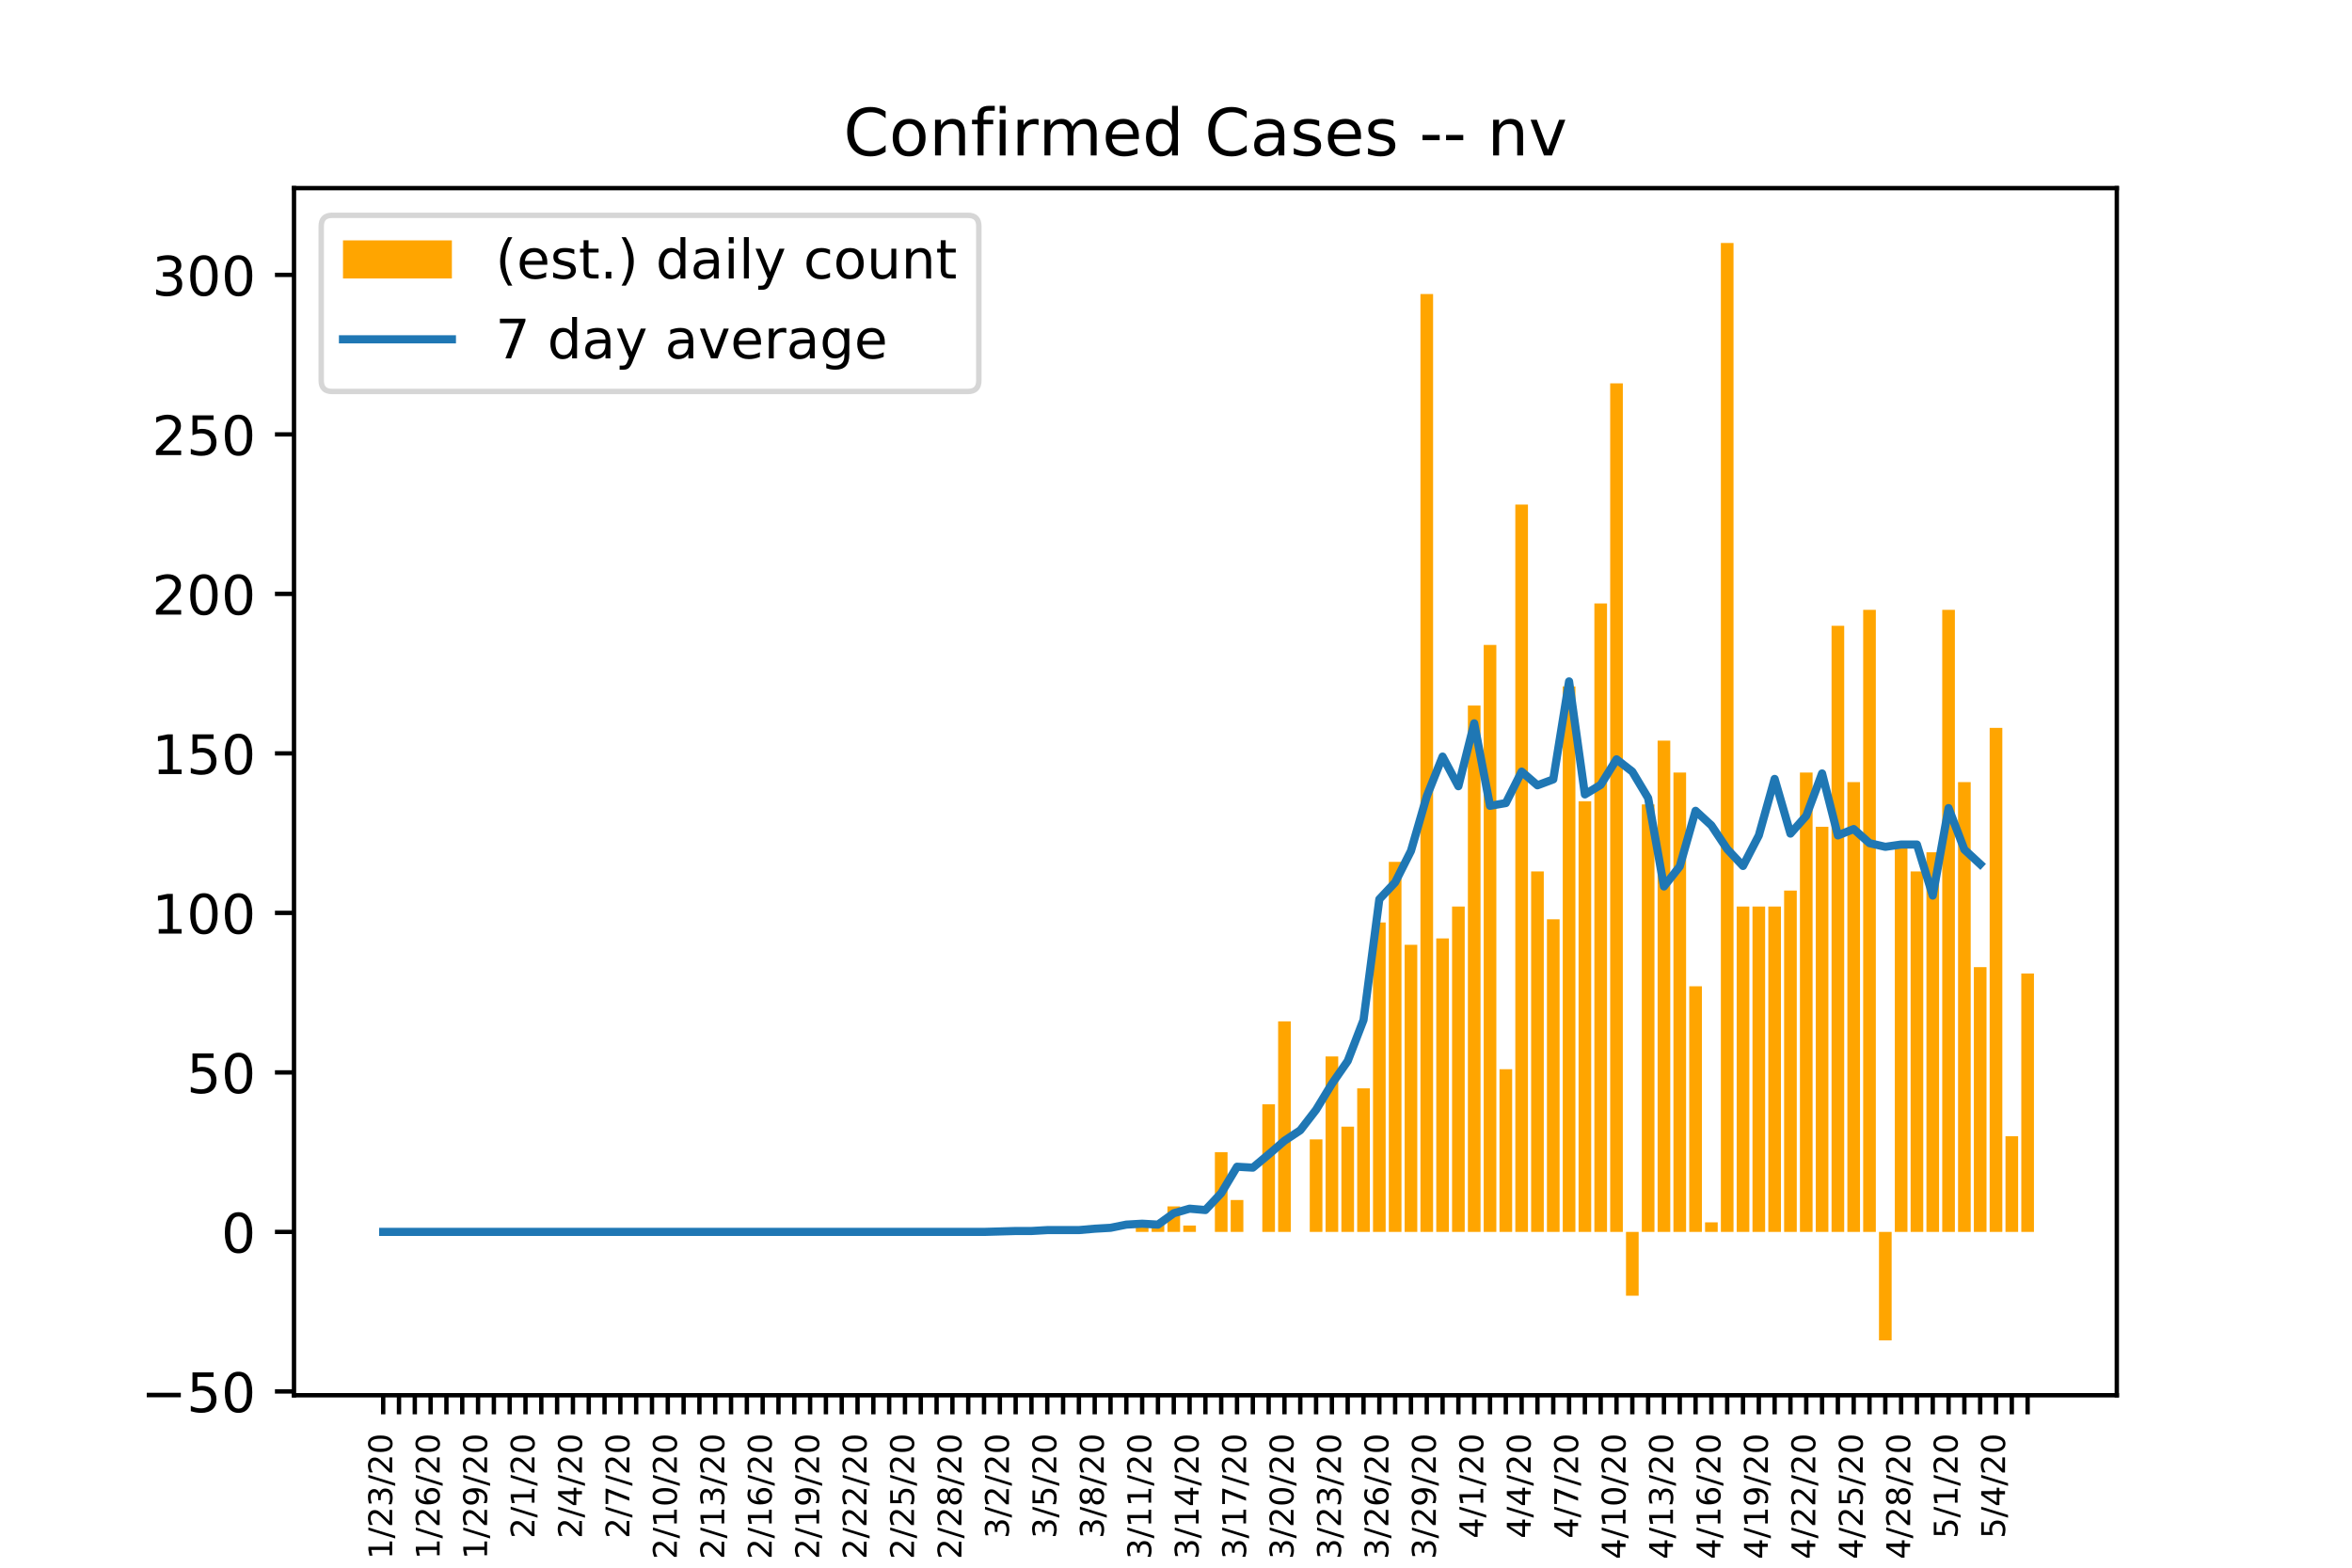 <?xml version="1.0" encoding="utf-8" standalone="no"?>
<!DOCTYPE svg PUBLIC "-//W3C//DTD SVG 1.1//EN"
  "http://www.w3.org/Graphics/SVG/1.1/DTD/svg11.dtd">
<!-- Created with matplotlib (https://matplotlib.org/) -->
<svg height="288pt" version="1.1" viewBox="0 0 432 288" width="432pt" xmlns="http://www.w3.org/2000/svg" xmlns:xlink="http://www.w3.org/1999/xlink">
 <defs>
  <style type="text/css">
*{stroke-linecap:butt;stroke-linejoin:round;}
  </style>
 </defs>
 <g id="figure_1">
  <g id="patch_1">
   <path d="M 0 288 
L 432 288 
L 432 0 
L 0 0 
z
" style="fill:#ffffff;"/>
  </g>
  <g id="axes_1">
   <g id="patch_2">
    <path d="M 54 256.32 
L 388.8 256.32 
L 388.8 34.56 
L 54 34.56 
z
" style="fill:#ffffff;"/>
   </g>
   <g id="patch_3">
    <path clip-path="url(#pc6a052a0d3)" d="M 69.218 226.314 
L 71.542 226.314 
L 71.542 226.314 
L 69.218 226.314 
z
" style="fill:#ffa500;"/>
   </g>
   <g id="patch_4">
    <path clip-path="url(#pc6a052a0d3)" d="M 72.122 226.314 
L 74.446 226.314 
L 74.446 226.314 
L 72.122 226.314 
z
" style="fill:#ffa500;"/>
   </g>
   <g id="patch_5">
    <path clip-path="url(#pc6a052a0d3)" d="M 75.027 226.314 
L 77.35 226.314 
L 77.35 226.314 
L 75.027 226.314 
z
" style="fill:#ffa500;"/>
   </g>
   <g id="patch_6">
    <path clip-path="url(#pc6a052a0d3)" d="M 77.931 226.314 
L 80.254 226.314 
L 80.254 226.314 
L 77.931 226.314 
z
" style="fill:#ffa500;"/>
   </g>
   <g id="patch_7">
    <path clip-path="url(#pc6a052a0d3)" d="M 80.835 226.314 
L 83.159 226.314 
L 83.159 226.314 
L 80.835 226.314 
z
" style="fill:#ffa500;"/>
   </g>
   <g id="patch_8">
    <path clip-path="url(#pc6a052a0d3)" d="M 83.739 226.314 
L 86.063 226.314 
L 86.063 226.314 
L 83.739 226.314 
z
" style="fill:#ffa500;"/>
   </g>
   <g id="patch_9">
    <path clip-path="url(#pc6a052a0d3)" d="M 86.644 226.314 
L 88.967 226.314 
L 88.967 226.314 
L 86.644 226.314 
z
" style="fill:#ffa500;"/>
   </g>
   <g id="patch_10">
    <path clip-path="url(#pc6a052a0d3)" d="M 89.548 226.314 
L 91.871 226.314 
L 91.871 226.314 
L 89.548 226.314 
z
" style="fill:#ffa500;"/>
   </g>
   <g id="patch_11">
    <path clip-path="url(#pc6a052a0d3)" d="M 92.452 226.314 
L 94.775 226.314 
L 94.775 226.314 
L 92.452 226.314 
z
" style="fill:#ffa500;"/>
   </g>
   <g id="patch_12">
    <path clip-path="url(#pc6a052a0d3)" d="M 95.356 226.314 
L 97.68 226.314 
L 97.68 226.314 
L 95.356 226.314 
z
" style="fill:#ffa500;"/>
   </g>
   <g id="patch_13">
    <path clip-path="url(#pc6a052a0d3)" d="M 98.261 226.314 
L 100.584 226.314 
L 100.584 226.314 
L 98.261 226.314 
z
" style="fill:#ffa500;"/>
   </g>
   <g id="patch_14">
    <path clip-path="url(#pc6a052a0d3)" d="M 101.165 226.314 
L 103.488 226.314 
L 103.488 226.314 
L 101.165 226.314 
z
" style="fill:#ffa500;"/>
   </g>
   <g id="patch_15">
    <path clip-path="url(#pc6a052a0d3)" d="M 104.069 226.314 
L 106.392 226.314 
L 106.392 226.314 
L 104.069 226.314 
z
" style="fill:#ffa500;"/>
   </g>
   <g id="patch_16">
    <path clip-path="url(#pc6a052a0d3)" d="M 106.973 226.314 
L 109.297 226.314 
L 109.297 226.314 
L 106.973 226.314 
z
" style="fill:#ffa500;"/>
   </g>
   <g id="patch_17">
    <path clip-path="url(#pc6a052a0d3)" d="M 109.877 226.314 
L 112.201 226.314 
L 112.201 226.314 
L 109.877 226.314 
z
" style="fill:#ffa500;"/>
   </g>
   <g id="patch_18">
    <path clip-path="url(#pc6a052a0d3)" d="M 112.782 226.314 
L 115.105 226.314 
L 115.105 226.314 
L 112.782 226.314 
z
" style="fill:#ffa500;"/>
   </g>
   <g id="patch_19">
    <path clip-path="url(#pc6a052a0d3)" d="M 115.686 226.314 
L 118.009 226.314 
L 118.009 226.314 
L 115.686 226.314 
z
" style="fill:#ffa500;"/>
   </g>
   <g id="patch_20">
    <path clip-path="url(#pc6a052a0d3)" d="M 118.59 226.314 
L 120.914 226.314 
L 120.914 226.314 
L 118.59 226.314 
z
" style="fill:#ffa500;"/>
   </g>
   <g id="patch_21">
    <path clip-path="url(#pc6a052a0d3)" d="M 121.494 226.314 
L 123.818 226.314 
L 123.818 226.314 
L 121.494 226.314 
z
" style="fill:#ffa500;"/>
   </g>
   <g id="patch_22">
    <path clip-path="url(#pc6a052a0d3)" d="M 124.399 226.314 
L 126.722 226.314 
L 126.722 226.314 
L 124.399 226.314 
z
" style="fill:#ffa500;"/>
   </g>
   <g id="patch_23">
    <path clip-path="url(#pc6a052a0d3)" d="M 127.303 226.314 
L 129.626 226.314 
L 129.626 226.314 
L 127.303 226.314 
z
" style="fill:#ffa500;"/>
   </g>
   <g id="patch_24">
    <path clip-path="url(#pc6a052a0d3)" d="M 130.207 226.314 
L 132.53 226.314 
L 132.53 226.314 
L 130.207 226.314 
z
" style="fill:#ffa500;"/>
   </g>
   <g id="patch_25">
    <path clip-path="url(#pc6a052a0d3)" d="M 133.111 226.314 
L 135.435 226.314 
L 135.435 226.314 
L 133.111 226.314 
z
" style="fill:#ffa500;"/>
   </g>
   <g id="patch_26">
    <path clip-path="url(#pc6a052a0d3)" d="M 136.016 226.314 
L 138.339 226.314 
L 138.339 226.314 
L 136.016 226.314 
z
" style="fill:#ffa500;"/>
   </g>
   <g id="patch_27">
    <path clip-path="url(#pc6a052a0d3)" d="M 138.92 226.314 
L 141.243 226.314 
L 141.243 226.314 
L 138.92 226.314 
z
" style="fill:#ffa500;"/>
   </g>
   <g id="patch_28">
    <path clip-path="url(#pc6a052a0d3)" d="M 141.824 226.314 
L 144.147 226.314 
L 144.147 226.314 
L 141.824 226.314 
z
" style="fill:#ffa500;"/>
   </g>
   <g id="patch_29">
    <path clip-path="url(#pc6a052a0d3)" d="M 144.728 226.314 
L 147.052 226.314 
L 147.052 226.314 
L 144.728 226.314 
z
" style="fill:#ffa500;"/>
   </g>
   <g id="patch_30">
    <path clip-path="url(#pc6a052a0d3)" d="M 147.632 226.314 
L 149.956 226.314 
L 149.956 226.314 
L 147.632 226.314 
z
" style="fill:#ffa500;"/>
   </g>
   <g id="patch_31">
    <path clip-path="url(#pc6a052a0d3)" d="M 150.537 226.314 
L 152.86 226.314 
L 152.86 226.314 
L 150.537 226.314 
z
" style="fill:#ffa500;"/>
   </g>
   <g id="patch_32">
    <path clip-path="url(#pc6a052a0d3)" d="M 153.441 226.314 
L 155.764 226.314 
L 155.764 226.314 
L 153.441 226.314 
z
" style="fill:#ffa500;"/>
   </g>
   <g id="patch_33">
    <path clip-path="url(#pc6a052a0d3)" d="M 156.345 226.314 
L 158.669 226.314 
L 158.669 226.314 
L 156.345 226.314 
z
" style="fill:#ffa500;"/>
   </g>
   <g id="patch_34">
    <path clip-path="url(#pc6a052a0d3)" d="M 159.249 226.314 
L 161.573 226.314 
L 161.573 226.314 
L 159.249 226.314 
z
" style="fill:#ffa500;"/>
   </g>
   <g id="patch_35">
    <path clip-path="url(#pc6a052a0d3)" d="M 162.154 226.314 
L 164.477 226.314 
L 164.477 226.314 
L 162.154 226.314 
z
" style="fill:#ffa500;"/>
   </g>
   <g id="patch_36">
    <path clip-path="url(#pc6a052a0d3)" d="M 165.058 226.314 
L 167.381 226.314 
L 167.381 226.314 
L 165.058 226.314 
z
" style="fill:#ffa500;"/>
   </g>
   <g id="patch_37">
    <path clip-path="url(#pc6a052a0d3)" d="M 167.962 226.314 
L 170.285 226.314 
L 170.285 226.314 
L 167.962 226.314 
z
" style="fill:#ffa500;"/>
   </g>
   <g id="patch_38">
    <path clip-path="url(#pc6a052a0d3)" d="M 170.866 226.314 
L 173.19 226.314 
L 173.19 226.314 
L 170.866 226.314 
z
" style="fill:#ffa500;"/>
   </g>
   <g id="patch_39">
    <path clip-path="url(#pc6a052a0d3)" d="M 173.771 226.314 
L 176.094 226.314 
L 176.094 226.314 
L 173.771 226.314 
z
" style="fill:#ffa500;"/>
   </g>
   <g id="patch_40">
    <path clip-path="url(#pc6a052a0d3)" d="M 176.675 226.314 
L 178.998 226.314 
L 178.998 226.314 
L 176.675 226.314 
z
" style="fill:#ffa500;"/>
   </g>
   <g id="patch_41">
    <path clip-path="url(#pc6a052a0d3)" d="M 179.579 226.314 
L 181.902 226.314 
L 181.902 226.314 
L 179.579 226.314 
z
" style="fill:#ffa500;"/>
   </g>
   <g id="patch_42">
    <path clip-path="url(#pc6a052a0d3)" d="M 182.483 226.314 
L 184.807 226.314 
L 184.807 226.314 
L 182.483 226.314 
z
" style="fill:#ffa500;"/>
   </g>
   <g id="patch_43">
    <path clip-path="url(#pc6a052a0d3)" d="M 185.388 226.314 
L 187.711 226.314 
L 187.711 226.314 
L 185.388 226.314 
z
" style="fill:#ffa500;"/>
   </g>
   <g id="patch_44">
    <path clip-path="url(#pc6a052a0d3)" d="M 188.292 226.314 
L 190.615 226.314 
L 190.615 226.314 
L 188.292 226.314 
z
" style="fill:#ffa500;"/>
   </g>
   <g id="patch_45">
    <path clip-path="url(#pc6a052a0d3)" d="M 191.196 226.314 
L 193.519 226.314 
L 193.519 225.728 
L 191.196 225.728 
z
" style="fill:#ffa500;"/>
   </g>
   <g id="patch_46">
    <path clip-path="url(#pc6a052a0d3)" d="M 194.1 226.314 
L 196.424 226.314 
L 196.424 225.728 
L 194.1 225.728 
z
" style="fill:#ffa500;"/>
   </g>
   <g id="patch_47">
    <path clip-path="url(#pc6a052a0d3)" d="M 197.004 226.314 
L 199.328 226.314 
L 199.328 226.314 
L 197.004 226.314 
z
" style="fill:#ffa500;"/>
   </g>
   <g id="patch_48">
    <path clip-path="url(#pc6a052a0d3)" d="M 199.909 226.314 
L 202.232 226.314 
L 202.232 225.142 
L 199.909 225.142 
z
" style="fill:#ffa500;"/>
   </g>
   <g id="patch_49">
    <path clip-path="url(#pc6a052a0d3)" d="M 202.813 226.314 
L 205.136 226.314 
L 205.136 226.314 
L 202.813 226.314 
z
" style="fill:#ffa500;"/>
   </g>
   <g id="patch_50">
    <path clip-path="url(#pc6a052a0d3)" d="M 205.717 226.314 
L 208.041 226.314 
L 208.041 226.314 
L 205.717 226.314 
z
" style="fill:#ffa500;"/>
   </g>
   <g id="patch_51">
    <path clip-path="url(#pc6a052a0d3)" d="M 208.621 226.314 
L 210.945 226.314 
L 210.945 224.556 
L 208.621 224.556 
z
" style="fill:#ffa500;"/>
   </g>
   <g id="patch_52">
    <path clip-path="url(#pc6a052a0d3)" d="M 211.526 226.314 
L 213.849 226.314 
L 213.849 224.556 
L 211.526 224.556 
z
" style="fill:#ffa500;"/>
   </g>
   <g id="patch_53">
    <path clip-path="url(#pc6a052a0d3)" d="M 214.43 226.314 
L 216.753 226.314 
L 216.753 221.626 
L 214.43 221.626 
z
" style="fill:#ffa500;"/>
   </g>
   <g id="patch_54">
    <path clip-path="url(#pc6a052a0d3)" d="M 217.334 226.314 
L 219.657 226.314 
L 219.657 225.142 
L 217.334 225.142 
z
" style="fill:#ffa500;"/>
   </g>
   <g id="patch_55">
    <path clip-path="url(#pc6a052a0d3)" d="M 220.238 226.314 
L 222.562 226.314 
L 222.562 226.314 
L 220.238 226.314 
z
" style="fill:#ffa500;"/>
   </g>
   <g id="patch_56">
    <path clip-path="url(#pc6a052a0d3)" d="M 223.143 226.314 
L 225.466 226.314 
L 225.466 211.663 
L 223.143 211.663 
z
" style="fill:#ffa500;"/>
   </g>
   <g id="patch_57">
    <path clip-path="url(#pc6a052a0d3)" d="M 226.047 226.314 
L 228.37 226.314 
L 228.37 220.454 
L 226.047 220.454 
z
" style="fill:#ffa500;"/>
   </g>
   <g id="patch_58">
    <path clip-path="url(#pc6a052a0d3)" d="M 228.951 226.314 
L 231.274 226.314 
L 231.274 226.314 
L 228.951 226.314 
z
" style="fill:#ffa500;"/>
   </g>
   <g id="patch_59">
    <path clip-path="url(#pc6a052a0d3)" d="M 231.855 226.314 
L 234.179 226.314 
L 234.179 202.873 
L 231.855 202.873 
z
" style="fill:#ffa500;"/>
   </g>
   <g id="patch_60">
    <path clip-path="url(#pc6a052a0d3)" d="M 234.759 226.314 
L 237.083 226.314 
L 237.083 187.635 
L 234.759 187.635 
z
" style="fill:#ffa500;"/>
   </g>
   <g id="patch_61">
    <path clip-path="url(#pc6a052a0d3)" d="M 237.664 226.314 
L 239.987 226.314 
L 239.987 226.314 
L 237.664 226.314 
z
" style="fill:#ffa500;"/>
   </g>
   <g id="patch_62">
    <path clip-path="url(#pc6a052a0d3)" d="M 240.568 226.314 
L 242.891 226.314 
L 242.891 209.319 
L 240.568 209.319 
z
" style="fill:#ffa500;"/>
   </g>
   <g id="patch_63">
    <path clip-path="url(#pc6a052a0d3)" d="M 243.472 226.314 
L 245.796 226.314 
L 245.796 194.082 
L 243.472 194.082 
z
" style="fill:#ffa500;"/>
   </g>
   <g id="patch_64">
    <path clip-path="url(#pc6a052a0d3)" d="M 246.376 226.314 
L 248.7 226.314 
L 248.7 206.975 
L 246.376 206.975 
z
" style="fill:#ffa500;"/>
   </g>
   <g id="patch_65">
    <path clip-path="url(#pc6a052a0d3)" d="M 249.281 226.314 
L 251.604 226.314 
L 251.604 199.942 
L 249.281 199.942 
z
" style="fill:#ffa500;"/>
   </g>
   <g id="patch_66">
    <path clip-path="url(#pc6a052a0d3)" d="M 252.185 226.314 
L 254.508 226.314 
L 254.508 169.468 
L 252.185 169.468 
z
" style="fill:#ffa500;"/>
   </g>
   <g id="patch_67">
    <path clip-path="url(#pc6a052a0d3)" d="M 255.089 226.314 
L 257.412 226.314 
L 257.412 158.333 
L 255.089 158.333 
z
" style="fill:#ffa500;"/>
   </g>
   <g id="patch_68">
    <path clip-path="url(#pc6a052a0d3)" d="M 257.993 226.314 
L 260.317 226.314 
L 260.317 173.57 
L 257.993 173.57 
z
" style="fill:#ffa500;"/>
   </g>
   <g id="patch_69">
    <path clip-path="url(#pc6a052a0d3)" d="M 260.898 226.314 
L 263.221 226.314 
L 263.221 54.017 
L 260.898 54.017 
z
" style="fill:#ffa500;"/>
   </g>
   <g id="patch_70">
    <path clip-path="url(#pc6a052a0d3)" d="M 263.802 226.314 
L 266.125 226.314 
L 266.125 172.398 
L 263.802 172.398 
z
" style="fill:#ffa500;"/>
   </g>
   <g id="patch_71">
    <path clip-path="url(#pc6a052a0d3)" d="M 266.706 226.314 
L 269.029 226.314 
L 269.029 166.538 
L 266.706 166.538 
z
" style="fill:#ffa500;"/>
   </g>
   <g id="patch_72">
    <path clip-path="url(#pc6a052a0d3)" d="M 269.61 226.314 
L 271.934 226.314 
L 271.934 129.617 
L 269.61 129.617 
z
" style="fill:#ffa500;"/>
   </g>
   <g id="patch_73">
    <path clip-path="url(#pc6a052a0d3)" d="M 272.515 226.314 
L 274.838 226.314 
L 274.838 118.482 
L 272.515 118.482 
z
" style="fill:#ffa500;"/>
   </g>
   <g id="patch_74">
    <path clip-path="url(#pc6a052a0d3)" d="M 275.419 226.314 
L 277.742 226.314 
L 277.742 196.426 
L 275.419 196.426 
z
" style="fill:#ffa500;"/>
   </g>
   <g id="patch_75">
    <path clip-path="url(#pc6a052a0d3)" d="M 278.323 226.314 
L 280.646 226.314 
L 280.646 92.696 
L 278.323 92.696 
z
" style="fill:#ffa500;"/>
   </g>
   <g id="patch_76">
    <path clip-path="url(#pc6a052a0d3)" d="M 281.227 226.314 
L 283.551 226.314 
L 283.551 160.091 
L 281.227 160.091 
z
" style="fill:#ffa500;"/>
   </g>
   <g id="patch_77">
    <path clip-path="url(#pc6a052a0d3)" d="M 284.131 226.314 
L 286.455 226.314 
L 286.455 168.882 
L 284.131 168.882 
z
" style="fill:#ffa500;"/>
   </g>
   <g id="patch_78">
    <path clip-path="url(#pc6a052a0d3)" d="M 287.036 226.314 
L 289.359 226.314 
L 289.359 126.1 
L 287.036 126.1 
z
" style="fill:#ffa500;"/>
   </g>
   <g id="patch_79">
    <path clip-path="url(#pc6a052a0d3)" d="M 289.94 226.314 
L 292.263 226.314 
L 292.263 147.198 
L 289.94 147.198 
z
" style="fill:#ffa500;"/>
   </g>
   <g id="patch_80">
    <path clip-path="url(#pc6a052a0d3)" d="M 292.844 226.314 
L 295.168 226.314 
L 295.168 110.863 
L 292.844 110.863 
z
" style="fill:#ffa500;"/>
   </g>
   <g id="patch_81">
    <path clip-path="url(#pc6a052a0d3)" d="M 295.748 226.314 
L 298.072 226.314 
L 298.072 70.426 
L 295.748 70.426 
z
" style="fill:#ffa500;"/>
   </g>
   <g id="patch_82">
    <path clip-path="url(#pc6a052a0d3)" d="M 298.653 226.314 
L 300.976 226.314 
L 300.976 238.035 
L 298.653 238.035 
z
" style="fill:#ffa500;"/>
   </g>
   <g id="patch_83">
    <path clip-path="url(#pc6a052a0d3)" d="M 301.557 226.314 
L 303.88 226.314 
L 303.88 147.784 
L 301.557 147.784 
z
" style="fill:#ffa500;"/>
   </g>
   <g id="patch_84">
    <path clip-path="url(#pc6a052a0d3)" d="M 304.461 226.314 
L 306.784 226.314 
L 306.784 136.063 
L 304.461 136.063 
z
" style="fill:#ffa500;"/>
   </g>
   <g id="patch_85">
    <path clip-path="url(#pc6a052a0d3)" d="M 307.365 226.314 
L 309.689 226.314 
L 309.689 141.924 
L 307.365 141.924 
z
" style="fill:#ffa500;"/>
   </g>
   <g id="patch_86">
    <path clip-path="url(#pc6a052a0d3)" d="M 310.27 226.314 
L 312.593 226.314 
L 312.593 181.189 
L 310.27 181.189 
z
" style="fill:#ffa500;"/>
   </g>
   <g id="patch_87">
    <path clip-path="url(#pc6a052a0d3)" d="M 313.174 226.314 
L 315.497 226.314 
L 315.497 224.556 
L 313.174 224.556 
z
" style="fill:#ffa500;"/>
   </g>
   <g id="patch_88">
    <path clip-path="url(#pc6a052a0d3)" d="M 316.078 226.314 
L 318.401 226.314 
L 318.401 44.64 
L 316.078 44.64 
z
" style="fill:#ffa500;"/>
   </g>
   <g id="patch_89">
    <path clip-path="url(#pc6a052a0d3)" d="M 318.982 226.314 
L 321.306 226.314 
L 321.306 166.538 
L 318.982 166.538 
z
" style="fill:#ffa500;"/>
   </g>
   <g id="patch_90">
    <path clip-path="url(#pc6a052a0d3)" d="M 321.886 226.314 
L 324.21 226.314 
L 324.21 166.538 
L 321.886 166.538 
z
" style="fill:#ffa500;"/>
   </g>
   <g id="patch_91">
    <path clip-path="url(#pc6a052a0d3)" d="M 324.791 226.314 
L 327.114 226.314 
L 327.114 166.538 
L 324.791 166.538 
z
" style="fill:#ffa500;"/>
   </g>
   <g id="patch_92">
    <path clip-path="url(#pc6a052a0d3)" d="M 327.695 226.314 
L 330.018 226.314 
L 330.018 163.607 
L 327.695 163.607 
z
" style="fill:#ffa500;"/>
   </g>
   <g id="patch_93">
    <path clip-path="url(#pc6a052a0d3)" d="M 330.599 226.314 
L 332.923 226.314 
L 332.923 141.924 
L 330.599 141.924 
z
" style="fill:#ffa500;"/>
   </g>
   <g id="patch_94">
    <path clip-path="url(#pc6a052a0d3)" d="M 333.503 226.314 
L 335.827 226.314 
L 335.827 151.887 
L 333.503 151.887 
z
" style="fill:#ffa500;"/>
   </g>
   <g id="patch_95">
    <path clip-path="url(#pc6a052a0d3)" d="M 336.408 226.314 
L 338.731 226.314 
L 338.731 114.966 
L 336.408 114.966 
z
" style="fill:#ffa500;"/>
   </g>
   <g id="patch_96">
    <path clip-path="url(#pc6a052a0d3)" d="M 339.312 226.314 
L 341.635 226.314 
L 341.635 143.682 
L 339.312 143.682 
z
" style="fill:#ffa500;"/>
   </g>
   <g id="patch_97">
    <path clip-path="url(#pc6a052a0d3)" d="M 342.216 226.314 
L 344.539 226.314 
L 344.539 112.035 
L 342.216 112.035 
z
" style="fill:#ffa500;"/>
   </g>
   <g id="patch_98">
    <path clip-path="url(#pc6a052a0d3)" d="M 345.12 226.314 
L 347.444 226.314 
L 347.444 246.24 
L 345.12 246.24 
z
" style="fill:#ffa500;"/>
   </g>
   <g id="patch_99">
    <path clip-path="url(#pc6a052a0d3)" d="M 348.025 226.314 
L 350.348 226.314 
L 350.348 155.403 
L 348.025 155.403 
z
" style="fill:#ffa500;"/>
   </g>
   <g id="patch_100">
    <path clip-path="url(#pc6a052a0d3)" d="M 350.929 226.314 
L 353.252 226.314 
L 353.252 160.091 
L 350.929 160.091 
z
" style="fill:#ffa500;"/>
   </g>
   <g id="patch_101">
    <path clip-path="url(#pc6a052a0d3)" d="M 353.833 226.314 
L 356.156 226.314 
L 356.156 156.575 
L 353.833 156.575 
z
" style="fill:#ffa500;"/>
   </g>
   <g id="patch_102">
    <path clip-path="url(#pc6a052a0d3)" d="M 356.737 226.314 
L 359.061 226.314 
L 359.061 112.035 
L 356.737 112.035 
z
" style="fill:#ffa500;"/>
   </g>
   <g id="patch_103">
    <path clip-path="url(#pc6a052a0d3)" d="M 359.641 226.314 
L 361.965 226.314 
L 361.965 143.682 
L 359.641 143.682 
z
" style="fill:#ffa500;"/>
   </g>
   <g id="patch_104">
    <path clip-path="url(#pc6a052a0d3)" d="M 362.546 226.314 
L 364.869 226.314 
L 364.869 177.673 
L 362.546 177.673 
z
" style="fill:#ffa500;"/>
   </g>
   <g id="patch_105">
    <path clip-path="url(#pc6a052a0d3)" d="M 365.45 226.314 
L 367.773 226.314 
L 367.773 133.719 
L 365.45 133.719 
z
" style="fill:#ffa500;"/>
   </g>
   <g id="patch_106">
    <path clip-path="url(#pc6a052a0d3)" d="M 368.354 226.314 
L 370.678 226.314 
L 370.678 208.733 
L 368.354 208.733 
z
" style="fill:#ffa500;"/>
   </g>
   <g id="patch_107">
    <path clip-path="url(#pc6a052a0d3)" d="M 371.258 226.314 
L 373.582 226.314 
L 373.582 178.845 
L 371.258 178.845 
z
" style="fill:#ffa500;"/>
   </g>
   <g id="matplotlib.axis_1">
    <g id="xtick_1">
     <g id="line2d_1">
      <defs>
       <path d="M 0 0 
L 0 3.5 
" id="m6af0373a07" style="stroke:#000000;stroke-width:0.8;"/>
      </defs>
      <g>
       <use style="stroke:#000000;stroke-width:0.8;" x="70.38" xlink:href="#m6af0373a07" y="256.32"/>
      </g>
     </g>
     <g id="text_1">
      <!-- 1/23/20 -->
      <defs>
       <path d="M 12.406 8.297 
L 28.516 8.297 
L 28.516 63.922 
L 10.984 60.406 
L 10.984 69.391 
L 28.422 72.906 
L 38.281 72.906 
L 38.281 8.297 
L 54.391 8.297 
L 54.391 0 
L 12.406 0 
z
" id="DejaVuSans-49"/>
       <path d="M 25.391 72.906 
L 33.688 72.906 
L 8.297 -9.281 
L 0 -9.281 
z
" id="DejaVuSans-47"/>
       <path d="M 19.188 8.297 
L 53.609 8.297 
L 53.609 0 
L 7.328 0 
L 7.328 8.297 
Q 12.938 14.109 22.625 23.891 
Q 32.328 33.688 34.812 36.531 
Q 39.547 41.844 41.422 45.531 
Q 43.312 49.219 43.312 52.781 
Q 43.312 58.594 39.234 62.25 
Q 35.156 65.922 28.609 65.922 
Q 23.969 65.922 18.812 64.312 
Q 13.672 62.703 7.812 59.422 
L 7.812 69.391 
Q 13.766 71.781 18.938 73 
Q 24.125 74.219 28.422 74.219 
Q 39.75 74.219 46.484 68.547 
Q 53.219 62.891 53.219 53.422 
Q 53.219 48.922 51.531 44.891 
Q 49.859 40.875 45.406 35.406 
Q 44.188 33.984 37.641 27.219 
Q 31.109 20.453 19.188 8.297 
z
" id="DejaVuSans-50"/>
       <path d="M 40.578 39.312 
Q 47.656 37.797 51.625 33 
Q 55.609 28.219 55.609 21.188 
Q 55.609 10.406 48.188 4.484 
Q 40.766 -1.422 27.094 -1.422 
Q 22.516 -1.422 17.656 -0.516 
Q 12.797 0.391 7.625 2.203 
L 7.625 11.719 
Q 11.719 9.328 16.594 8.109 
Q 21.484 6.891 26.812 6.891 
Q 36.078 6.891 40.938 10.547 
Q 45.797 14.203 45.797 21.188 
Q 45.797 27.641 41.281 31.266 
Q 36.766 34.906 28.719 34.906 
L 20.219 34.906 
L 20.219 43.016 
L 29.109 43.016 
Q 36.375 43.016 40.234 45.922 
Q 44.094 48.828 44.094 54.297 
Q 44.094 59.906 40.109 62.906 
Q 36.141 65.922 28.719 65.922 
Q 24.656 65.922 20.016 65.031 
Q 15.375 64.156 9.812 62.312 
L 9.812 71.094 
Q 15.438 72.656 20.344 73.438 
Q 25.25 74.219 29.594 74.219 
Q 40.828 74.219 47.359 69.109 
Q 53.906 64.016 53.906 55.328 
Q 53.906 49.266 50.438 45.094 
Q 46.969 40.922 40.578 39.312 
z
" id="DejaVuSans-51"/>
       <path d="M 31.781 66.406 
Q 24.172 66.406 20.328 58.906 
Q 16.5 51.422 16.5 36.375 
Q 16.5 21.391 20.328 13.891 
Q 24.172 6.391 31.781 6.391 
Q 39.453 6.391 43.281 13.891 
Q 47.125 21.391 47.125 36.375 
Q 47.125 51.422 43.281 58.906 
Q 39.453 66.406 31.781 66.406 
z
M 31.781 74.219 
Q 44.047 74.219 50.516 64.516 
Q 56.984 54.828 56.984 36.375 
Q 56.984 17.969 50.516 8.266 
Q 44.047 -1.422 31.781 -1.422 
Q 19.531 -1.422 13.062 8.266 
Q 6.594 17.969 6.594 36.375 
Q 6.594 54.828 13.062 64.516 
Q 19.531 74.219 31.781 74.219 
z
" id="DejaVuSans-48"/>
      </defs>
      <g transform="translate(72.035 286.45)rotate(-90)scale(0.06 -0.06)">
       <use xlink:href="#DejaVuSans-49"/>
       <use x="63.623" xlink:href="#DejaVuSans-47"/>
       <use x="97.314" xlink:href="#DejaVuSans-50"/>
       <use x="160.938" xlink:href="#DejaVuSans-51"/>
       <use x="224.561" xlink:href="#DejaVuSans-47"/>
       <use x="258.252" xlink:href="#DejaVuSans-50"/>
       <use x="321.875" xlink:href="#DejaVuSans-48"/>
      </g>
     </g>
    </g>
    <g id="xtick_2">
     <g id="line2d_2">
      <g>
       <use style="stroke:#000000;stroke-width:0.8;" x="73.284" xlink:href="#m6af0373a07" y="256.32"/>
      </g>
     </g>
    </g>
    <g id="xtick_3">
     <g id="line2d_3">
      <g>
       <use style="stroke:#000000;stroke-width:0.8;" x="76.188" xlink:href="#m6af0373a07" y="256.32"/>
      </g>
     </g>
    </g>
    <g id="xtick_4">
     <g id="line2d_4">
      <g>
       <use style="stroke:#000000;stroke-width:0.8;" x="79.093" xlink:href="#m6af0373a07" y="256.32"/>
      </g>
     </g>
     <g id="text_2">
      <!-- 1/26/20 -->
      <defs>
       <path d="M 33.016 40.375 
Q 26.375 40.375 22.484 35.828 
Q 18.609 31.297 18.609 23.391 
Q 18.609 15.531 22.484 10.953 
Q 26.375 6.391 33.016 6.391 
Q 39.656 6.391 43.531 10.953 
Q 47.406 15.531 47.406 23.391 
Q 47.406 31.297 43.531 35.828 
Q 39.656 40.375 33.016 40.375 
z
M 52.594 71.297 
L 52.594 62.312 
Q 48.875 64.062 45.094 64.984 
Q 41.312 65.922 37.594 65.922 
Q 27.828 65.922 22.672 59.328 
Q 17.531 52.734 16.797 39.406 
Q 19.672 43.656 24.016 45.922 
Q 28.375 48.188 33.594 48.188 
Q 44.578 48.188 50.953 41.516 
Q 57.328 34.859 57.328 23.391 
Q 57.328 12.156 50.688 5.359 
Q 44.047 -1.422 33.016 -1.422 
Q 20.359 -1.422 13.672 8.266 
Q 6.984 17.969 6.984 36.375 
Q 6.984 53.656 15.188 63.938 
Q 23.391 74.219 37.203 74.219 
Q 40.922 74.219 44.703 73.484 
Q 48.484 72.75 52.594 71.297 
z
" id="DejaVuSans-54"/>
      </defs>
      <g transform="translate(80.748 286.45)rotate(-90)scale(0.06 -0.06)">
       <use xlink:href="#DejaVuSans-49"/>
       <use x="63.623" xlink:href="#DejaVuSans-47"/>
       <use x="97.314" xlink:href="#DejaVuSans-50"/>
       <use x="160.938" xlink:href="#DejaVuSans-54"/>
       <use x="224.561" xlink:href="#DejaVuSans-47"/>
       <use x="258.252" xlink:href="#DejaVuSans-50"/>
       <use x="321.875" xlink:href="#DejaVuSans-48"/>
      </g>
     </g>
    </g>
    <g id="xtick_5">
     <g id="line2d_5">
      <g>
       <use style="stroke:#000000;stroke-width:0.8;" x="81.997" xlink:href="#m6af0373a07" y="256.32"/>
      </g>
     </g>
    </g>
    <g id="xtick_6">
     <g id="line2d_6">
      <g>
       <use style="stroke:#000000;stroke-width:0.8;" x="84.901" xlink:href="#m6af0373a07" y="256.32"/>
      </g>
     </g>
    </g>
    <g id="xtick_7">
     <g id="line2d_7">
      <g>
       <use style="stroke:#000000;stroke-width:0.8;" x="87.805" xlink:href="#m6af0373a07" y="256.32"/>
      </g>
     </g>
     <g id="text_3">
      <!-- 1/29/20 -->
      <defs>
       <path d="M 10.984 1.516 
L 10.984 10.5 
Q 14.703 8.734 18.5 7.812 
Q 22.312 6.891 25.984 6.891 
Q 35.75 6.891 40.891 13.453 
Q 46.047 20.016 46.781 33.406 
Q 43.953 29.203 39.594 26.953 
Q 35.25 24.703 29.984 24.703 
Q 19.047 24.703 12.672 31.312 
Q 6.297 37.938 6.297 49.422 
Q 6.297 60.641 12.938 67.422 
Q 19.578 74.219 30.609 74.219 
Q 43.266 74.219 49.922 64.516 
Q 56.594 54.828 56.594 36.375 
Q 56.594 19.141 48.406 8.859 
Q 40.234 -1.422 26.422 -1.422 
Q 22.703 -1.422 18.891 -0.688 
Q 15.094 0.047 10.984 1.516 
z
M 30.609 32.422 
Q 37.25 32.422 41.125 36.953 
Q 45.016 41.5 45.016 49.422 
Q 45.016 57.281 41.125 61.844 
Q 37.25 66.406 30.609 66.406 
Q 23.969 66.406 20.094 61.844 
Q 16.219 57.281 16.219 49.422 
Q 16.219 41.5 20.094 36.953 
Q 23.969 32.422 30.609 32.422 
z
" id="DejaVuSans-57"/>
      </defs>
      <g transform="translate(89.461 286.45)rotate(-90)scale(0.06 -0.06)">
       <use xlink:href="#DejaVuSans-49"/>
       <use x="63.623" xlink:href="#DejaVuSans-47"/>
       <use x="97.314" xlink:href="#DejaVuSans-50"/>
       <use x="160.938" xlink:href="#DejaVuSans-57"/>
       <use x="224.561" xlink:href="#DejaVuSans-47"/>
       <use x="258.252" xlink:href="#DejaVuSans-50"/>
       <use x="321.875" xlink:href="#DejaVuSans-48"/>
      </g>
     </g>
    </g>
    <g id="xtick_8">
     <g id="line2d_8">
      <g>
       <use style="stroke:#000000;stroke-width:0.8;" x="90.71" xlink:href="#m6af0373a07" y="256.32"/>
      </g>
     </g>
    </g>
    <g id="xtick_9">
     <g id="line2d_9">
      <g>
       <use style="stroke:#000000;stroke-width:0.8;" x="93.614" xlink:href="#m6af0373a07" y="256.32"/>
      </g>
     </g>
    </g>
    <g id="xtick_10">
     <g id="line2d_10">
      <g>
       <use style="stroke:#000000;stroke-width:0.8;" x="96.518" xlink:href="#m6af0373a07" y="256.32"/>
      </g>
     </g>
     <g id="text_4">
      <!-- 2/1/20 -->
      <g transform="translate(98.174 282.632)rotate(-90)scale(0.06 -0.06)">
       <use xlink:href="#DejaVuSans-50"/>
       <use x="63.623" xlink:href="#DejaVuSans-47"/>
       <use x="97.314" xlink:href="#DejaVuSans-49"/>
       <use x="160.938" xlink:href="#DejaVuSans-47"/>
       <use x="194.629" xlink:href="#DejaVuSans-50"/>
       <use x="258.252" xlink:href="#DejaVuSans-48"/>
      </g>
     </g>
    </g>
    <g id="xtick_11">
     <g id="line2d_11">
      <g>
       <use style="stroke:#000000;stroke-width:0.8;" x="99.422" xlink:href="#m6af0373a07" y="256.32"/>
      </g>
     </g>
    </g>
    <g id="xtick_12">
     <g id="line2d_12">
      <g>
       <use style="stroke:#000000;stroke-width:0.8;" x="102.326" xlink:href="#m6af0373a07" y="256.32"/>
      </g>
     </g>
    </g>
    <g id="xtick_13">
     <g id="line2d_13">
      <g>
       <use style="stroke:#000000;stroke-width:0.8;" x="105.231" xlink:href="#m6af0373a07" y="256.32"/>
      </g>
     </g>
     <g id="text_5">
      <!-- 2/4/20 -->
      <defs>
       <path d="M 37.797 64.312 
L 12.891 25.391 
L 37.797 25.391 
z
M 35.203 72.906 
L 47.609 72.906 
L 47.609 25.391 
L 58.016 25.391 
L 58.016 17.188 
L 47.609 17.188 
L 47.609 0 
L 37.797 0 
L 37.797 17.188 
L 4.891 17.188 
L 4.891 26.703 
z
" id="DejaVuSans-52"/>
      </defs>
      <g transform="translate(106.886 282.632)rotate(-90)scale(0.06 -0.06)">
       <use xlink:href="#DejaVuSans-50"/>
       <use x="63.623" xlink:href="#DejaVuSans-47"/>
       <use x="97.314" xlink:href="#DejaVuSans-52"/>
       <use x="160.938" xlink:href="#DejaVuSans-47"/>
       <use x="194.629" xlink:href="#DejaVuSans-50"/>
       <use x="258.252" xlink:href="#DejaVuSans-48"/>
      </g>
     </g>
    </g>
    <g id="xtick_14">
     <g id="line2d_14">
      <g>
       <use style="stroke:#000000;stroke-width:0.8;" x="108.135" xlink:href="#m6af0373a07" y="256.32"/>
      </g>
     </g>
    </g>
    <g id="xtick_15">
     <g id="line2d_15">
      <g>
       <use style="stroke:#000000;stroke-width:0.8;" x="111.039" xlink:href="#m6af0373a07" y="256.32"/>
      </g>
     </g>
    </g>
    <g id="xtick_16">
     <g id="line2d_16">
      <g>
       <use style="stroke:#000000;stroke-width:0.8;" x="113.943" xlink:href="#m6af0373a07" y="256.32"/>
      </g>
     </g>
     <g id="text_6">
      <!-- 2/7/20 -->
      <defs>
       <path d="M 8.203 72.906 
L 55.078 72.906 
L 55.078 68.703 
L 28.609 0 
L 18.312 0 
L 43.219 64.594 
L 8.203 64.594 
z
" id="DejaVuSans-55"/>
      </defs>
      <g transform="translate(115.599 282.632)rotate(-90)scale(0.06 -0.06)">
       <use xlink:href="#DejaVuSans-50"/>
       <use x="63.623" xlink:href="#DejaVuSans-47"/>
       <use x="97.314" xlink:href="#DejaVuSans-55"/>
       <use x="160.938" xlink:href="#DejaVuSans-47"/>
       <use x="194.629" xlink:href="#DejaVuSans-50"/>
       <use x="258.252" xlink:href="#DejaVuSans-48"/>
      </g>
     </g>
    </g>
    <g id="xtick_17">
     <g id="line2d_17">
      <g>
       <use style="stroke:#000000;stroke-width:0.8;" x="116.848" xlink:href="#m6af0373a07" y="256.32"/>
      </g>
     </g>
    </g>
    <g id="xtick_18">
     <g id="line2d_18">
      <g>
       <use style="stroke:#000000;stroke-width:0.8;" x="119.752" xlink:href="#m6af0373a07" y="256.32"/>
      </g>
     </g>
    </g>
    <g id="xtick_19">
     <g id="line2d_19">
      <g>
       <use style="stroke:#000000;stroke-width:0.8;" x="122.656" xlink:href="#m6af0373a07" y="256.32"/>
      </g>
     </g>
     <g id="text_7">
      <!-- 2/10/20 -->
      <g transform="translate(124.312 286.45)rotate(-90)scale(0.06 -0.06)">
       <use xlink:href="#DejaVuSans-50"/>
       <use x="63.623" xlink:href="#DejaVuSans-47"/>
       <use x="97.314" xlink:href="#DejaVuSans-49"/>
       <use x="160.938" xlink:href="#DejaVuSans-48"/>
       <use x="224.561" xlink:href="#DejaVuSans-47"/>
       <use x="258.252" xlink:href="#DejaVuSans-50"/>
       <use x="321.875" xlink:href="#DejaVuSans-48"/>
      </g>
     </g>
    </g>
    <g id="xtick_20">
     <g id="line2d_20">
      <g>
       <use style="stroke:#000000;stroke-width:0.8;" x="125.56" xlink:href="#m6af0373a07" y="256.32"/>
      </g>
     </g>
    </g>
    <g id="xtick_21">
     <g id="line2d_21">
      <g>
       <use style="stroke:#000000;stroke-width:0.8;" x="128.465" xlink:href="#m6af0373a07" y="256.32"/>
      </g>
     </g>
    </g>
    <g id="xtick_22">
     <g id="line2d_22">
      <g>
       <use style="stroke:#000000;stroke-width:0.8;" x="131.369" xlink:href="#m6af0373a07" y="256.32"/>
      </g>
     </g>
     <g id="text_8">
      <!-- 2/13/20 -->
      <g transform="translate(133.024 286.45)rotate(-90)scale(0.06 -0.06)">
       <use xlink:href="#DejaVuSans-50"/>
       <use x="63.623" xlink:href="#DejaVuSans-47"/>
       <use x="97.314" xlink:href="#DejaVuSans-49"/>
       <use x="160.938" xlink:href="#DejaVuSans-51"/>
       <use x="224.561" xlink:href="#DejaVuSans-47"/>
       <use x="258.252" xlink:href="#DejaVuSans-50"/>
       <use x="321.875" xlink:href="#DejaVuSans-48"/>
      </g>
     </g>
    </g>
    <g id="xtick_23">
     <g id="line2d_23">
      <g>
       <use style="stroke:#000000;stroke-width:0.8;" x="134.273" xlink:href="#m6af0373a07" y="256.32"/>
      </g>
     </g>
    </g>
    <g id="xtick_24">
     <g id="line2d_24">
      <g>
       <use style="stroke:#000000;stroke-width:0.8;" x="137.177" xlink:href="#m6af0373a07" y="256.32"/>
      </g>
     </g>
    </g>
    <g id="xtick_25">
     <g id="line2d_25">
      <g>
       <use style="stroke:#000000;stroke-width:0.8;" x="140.081" xlink:href="#m6af0373a07" y="256.32"/>
      </g>
     </g>
     <g id="text_9">
      <!-- 2/16/20 -->
      <g transform="translate(141.737 286.45)rotate(-90)scale(0.06 -0.06)">
       <use xlink:href="#DejaVuSans-50"/>
       <use x="63.623" xlink:href="#DejaVuSans-47"/>
       <use x="97.314" xlink:href="#DejaVuSans-49"/>
       <use x="160.938" xlink:href="#DejaVuSans-54"/>
       <use x="224.561" xlink:href="#DejaVuSans-47"/>
       <use x="258.252" xlink:href="#DejaVuSans-50"/>
       <use x="321.875" xlink:href="#DejaVuSans-48"/>
      </g>
     </g>
    </g>
    <g id="xtick_26">
     <g id="line2d_26">
      <g>
       <use style="stroke:#000000;stroke-width:0.8;" x="142.986" xlink:href="#m6af0373a07" y="256.32"/>
      </g>
     </g>
    </g>
    <g id="xtick_27">
     <g id="line2d_27">
      <g>
       <use style="stroke:#000000;stroke-width:0.8;" x="145.89" xlink:href="#m6af0373a07" y="256.32"/>
      </g>
     </g>
    </g>
    <g id="xtick_28">
     <g id="line2d_28">
      <g>
       <use style="stroke:#000000;stroke-width:0.8;" x="148.794" xlink:href="#m6af0373a07" y="256.32"/>
      </g>
     </g>
     <g id="text_10">
      <!-- 2/19/20 -->
      <g transform="translate(150.45 286.45)rotate(-90)scale(0.06 -0.06)">
       <use xlink:href="#DejaVuSans-50"/>
       <use x="63.623" xlink:href="#DejaVuSans-47"/>
       <use x="97.314" xlink:href="#DejaVuSans-49"/>
       <use x="160.938" xlink:href="#DejaVuSans-57"/>
       <use x="224.561" xlink:href="#DejaVuSans-47"/>
       <use x="258.252" xlink:href="#DejaVuSans-50"/>
       <use x="321.875" xlink:href="#DejaVuSans-48"/>
      </g>
     </g>
    </g>
    <g id="xtick_29">
     <g id="line2d_29">
      <g>
       <use style="stroke:#000000;stroke-width:0.8;" x="151.698" xlink:href="#m6af0373a07" y="256.32"/>
      </g>
     </g>
    </g>
    <g id="xtick_30">
     <g id="line2d_30">
      <g>
       <use style="stroke:#000000;stroke-width:0.8;" x="154.603" xlink:href="#m6af0373a07" y="256.32"/>
      </g>
     </g>
    </g>
    <g id="xtick_31">
     <g id="line2d_31">
      <g>
       <use style="stroke:#000000;stroke-width:0.8;" x="157.507" xlink:href="#m6af0373a07" y="256.32"/>
      </g>
     </g>
     <g id="text_11">
      <!-- 2/22/20 -->
      <g transform="translate(159.162 286.45)rotate(-90)scale(0.06 -0.06)">
       <use xlink:href="#DejaVuSans-50"/>
       <use x="63.623" xlink:href="#DejaVuSans-47"/>
       <use x="97.314" xlink:href="#DejaVuSans-50"/>
       <use x="160.938" xlink:href="#DejaVuSans-50"/>
       <use x="224.561" xlink:href="#DejaVuSans-47"/>
       <use x="258.252" xlink:href="#DejaVuSans-50"/>
       <use x="321.875" xlink:href="#DejaVuSans-48"/>
      </g>
     </g>
    </g>
    <g id="xtick_32">
     <g id="line2d_32">
      <g>
       <use style="stroke:#000000;stroke-width:0.8;" x="160.411" xlink:href="#m6af0373a07" y="256.32"/>
      </g>
     </g>
    </g>
    <g id="xtick_33">
     <g id="line2d_33">
      <g>
       <use style="stroke:#000000;stroke-width:0.8;" x="163.315" xlink:href="#m6af0373a07" y="256.32"/>
      </g>
     </g>
    </g>
    <g id="xtick_34">
     <g id="line2d_34">
      <g>
       <use style="stroke:#000000;stroke-width:0.8;" x="166.22" xlink:href="#m6af0373a07" y="256.32"/>
      </g>
     </g>
     <g id="text_12">
      <!-- 2/25/20 -->
      <defs>
       <path d="M 10.797 72.906 
L 49.516 72.906 
L 49.516 64.594 
L 19.828 64.594 
L 19.828 46.734 
Q 21.969 47.469 24.109 47.828 
Q 26.266 48.188 28.422 48.188 
Q 40.625 48.188 47.75 41.5 
Q 54.891 34.812 54.891 23.391 
Q 54.891 11.625 47.562 5.094 
Q 40.234 -1.422 26.906 -1.422 
Q 22.312 -1.422 17.547 -0.641 
Q 12.797 0.141 7.719 1.703 
L 7.719 11.625 
Q 12.109 9.234 16.797 8.062 
Q 21.484 6.891 26.703 6.891 
Q 35.156 6.891 40.078 11.328 
Q 45.016 15.766 45.016 23.391 
Q 45.016 31 40.078 35.438 
Q 35.156 39.891 26.703 39.891 
Q 22.75 39.891 18.812 39.016 
Q 14.891 38.141 10.797 36.281 
z
" id="DejaVuSans-53"/>
      </defs>
      <g transform="translate(167.875 286.45)rotate(-90)scale(0.06 -0.06)">
       <use xlink:href="#DejaVuSans-50"/>
       <use x="63.623" xlink:href="#DejaVuSans-47"/>
       <use x="97.314" xlink:href="#DejaVuSans-50"/>
       <use x="160.938" xlink:href="#DejaVuSans-53"/>
       <use x="224.561" xlink:href="#DejaVuSans-47"/>
       <use x="258.252" xlink:href="#DejaVuSans-50"/>
       <use x="321.875" xlink:href="#DejaVuSans-48"/>
      </g>
     </g>
    </g>
    <g id="xtick_35">
     <g id="line2d_35">
      <g>
       <use style="stroke:#000000;stroke-width:0.8;" x="169.124" xlink:href="#m6af0373a07" y="256.32"/>
      </g>
     </g>
    </g>
    <g id="xtick_36">
     <g id="line2d_36">
      <g>
       <use style="stroke:#000000;stroke-width:0.8;" x="172.028" xlink:href="#m6af0373a07" y="256.32"/>
      </g>
     </g>
    </g>
    <g id="xtick_37">
     <g id="line2d_37">
      <g>
       <use style="stroke:#000000;stroke-width:0.8;" x="174.932" xlink:href="#m6af0373a07" y="256.32"/>
      </g>
     </g>
     <g id="text_13">
      <!-- 2/28/20 -->
      <defs>
       <path d="M 31.781 34.625 
Q 24.75 34.625 20.719 30.859 
Q 16.703 27.094 16.703 20.516 
Q 16.703 13.922 20.719 10.156 
Q 24.75 6.391 31.781 6.391 
Q 38.812 6.391 42.859 10.172 
Q 46.922 13.969 46.922 20.516 
Q 46.922 27.094 42.891 30.859 
Q 38.875 34.625 31.781 34.625 
z
M 21.922 38.812 
Q 15.578 40.375 12.031 44.719 
Q 8.5 49.078 8.5 55.328 
Q 8.5 64.062 14.719 69.141 
Q 20.953 74.219 31.781 74.219 
Q 42.672 74.219 48.875 69.141 
Q 55.078 64.062 55.078 55.328 
Q 55.078 49.078 51.531 44.719 
Q 48 40.375 41.703 38.812 
Q 48.828 37.156 52.797 32.312 
Q 56.781 27.484 56.781 20.516 
Q 56.781 9.906 50.312 4.234 
Q 43.844 -1.422 31.781 -1.422 
Q 19.734 -1.422 13.25 4.234 
Q 6.781 9.906 6.781 20.516 
Q 6.781 27.484 10.781 32.312 
Q 14.797 37.156 21.922 38.812 
z
M 18.312 54.391 
Q 18.312 48.734 21.844 45.562 
Q 25.391 42.391 31.781 42.391 
Q 38.141 42.391 41.719 45.562 
Q 45.312 48.734 45.312 54.391 
Q 45.312 60.062 41.719 63.234 
Q 38.141 66.406 31.781 66.406 
Q 25.391 66.406 21.844 63.234 
Q 18.312 60.062 18.312 54.391 
z
" id="DejaVuSans-56"/>
      </defs>
      <g transform="translate(176.588 286.45)rotate(-90)scale(0.06 -0.06)">
       <use xlink:href="#DejaVuSans-50"/>
       <use x="63.623" xlink:href="#DejaVuSans-47"/>
       <use x="97.314" xlink:href="#DejaVuSans-50"/>
       <use x="160.938" xlink:href="#DejaVuSans-56"/>
       <use x="224.561" xlink:href="#DejaVuSans-47"/>
       <use x="258.252" xlink:href="#DejaVuSans-50"/>
       <use x="321.875" xlink:href="#DejaVuSans-48"/>
      </g>
     </g>
    </g>
    <g id="xtick_38">
     <g id="line2d_38">
      <g>
       <use style="stroke:#000000;stroke-width:0.8;" x="177.837" xlink:href="#m6af0373a07" y="256.32"/>
      </g>
     </g>
    </g>
    <g id="xtick_39">
     <g id="line2d_39">
      <g>
       <use style="stroke:#000000;stroke-width:0.8;" x="180.741" xlink:href="#m6af0373a07" y="256.32"/>
      </g>
     </g>
    </g>
    <g id="xtick_40">
     <g id="line2d_40">
      <g>
       <use style="stroke:#000000;stroke-width:0.8;" x="183.645" xlink:href="#m6af0373a07" y="256.32"/>
      </g>
     </g>
     <g id="text_14">
      <!-- 3/2/20 -->
      <g transform="translate(185.301 282.632)rotate(-90)scale(0.06 -0.06)">
       <use xlink:href="#DejaVuSans-51"/>
       <use x="63.623" xlink:href="#DejaVuSans-47"/>
       <use x="97.314" xlink:href="#DejaVuSans-50"/>
       <use x="160.938" xlink:href="#DejaVuSans-47"/>
       <use x="194.629" xlink:href="#DejaVuSans-50"/>
       <use x="258.252" xlink:href="#DejaVuSans-48"/>
      </g>
     </g>
    </g>
    <g id="xtick_41">
     <g id="line2d_41">
      <g>
       <use style="stroke:#000000;stroke-width:0.8;" x="186.549" xlink:href="#m6af0373a07" y="256.32"/>
      </g>
     </g>
    </g>
    <g id="xtick_42">
     <g id="line2d_42">
      <g>
       <use style="stroke:#000000;stroke-width:0.8;" x="189.453" xlink:href="#m6af0373a07" y="256.32"/>
      </g>
     </g>
    </g>
    <g id="xtick_43">
     <g id="line2d_43">
      <g>
       <use style="stroke:#000000;stroke-width:0.8;" x="192.358" xlink:href="#m6af0373a07" y="256.32"/>
      </g>
     </g>
     <g id="text_15">
      <!-- 3/5/20 -->
      <g transform="translate(194.013 282.632)rotate(-90)scale(0.06 -0.06)">
       <use xlink:href="#DejaVuSans-51"/>
       <use x="63.623" xlink:href="#DejaVuSans-47"/>
       <use x="97.314" xlink:href="#DejaVuSans-53"/>
       <use x="160.938" xlink:href="#DejaVuSans-47"/>
       <use x="194.629" xlink:href="#DejaVuSans-50"/>
       <use x="258.252" xlink:href="#DejaVuSans-48"/>
      </g>
     </g>
    </g>
    <g id="xtick_44">
     <g id="line2d_44">
      <g>
       <use style="stroke:#000000;stroke-width:0.8;" x="195.262" xlink:href="#m6af0373a07" y="256.32"/>
      </g>
     </g>
    </g>
    <g id="xtick_45">
     <g id="line2d_45">
      <g>
       <use style="stroke:#000000;stroke-width:0.8;" x="198.166" xlink:href="#m6af0373a07" y="256.32"/>
      </g>
     </g>
    </g>
    <g id="xtick_46">
     <g id="line2d_46">
      <g>
       <use style="stroke:#000000;stroke-width:0.8;" x="201.07" xlink:href="#m6af0373a07" y="256.32"/>
      </g>
     </g>
     <g id="text_16">
      <!-- 3/8/20 -->
      <g transform="translate(202.726 282.632)rotate(-90)scale(0.06 -0.06)">
       <use xlink:href="#DejaVuSans-51"/>
       <use x="63.623" xlink:href="#DejaVuSans-47"/>
       <use x="97.314" xlink:href="#DejaVuSans-56"/>
       <use x="160.938" xlink:href="#DejaVuSans-47"/>
       <use x="194.629" xlink:href="#DejaVuSans-50"/>
       <use x="258.252" xlink:href="#DejaVuSans-48"/>
      </g>
     </g>
    </g>
    <g id="xtick_47">
     <g id="line2d_47">
      <g>
       <use style="stroke:#000000;stroke-width:0.8;" x="203.975" xlink:href="#m6af0373a07" y="256.32"/>
      </g>
     </g>
    </g>
    <g id="xtick_48">
     <g id="line2d_48">
      <g>
       <use style="stroke:#000000;stroke-width:0.8;" x="206.879" xlink:href="#m6af0373a07" y="256.32"/>
      </g>
     </g>
    </g>
    <g id="xtick_49">
     <g id="line2d_49">
      <g>
       <use style="stroke:#000000;stroke-width:0.8;" x="209.783" xlink:href="#m6af0373a07" y="256.32"/>
      </g>
     </g>
     <g id="text_17">
      <!-- 3/11/20 -->
      <g transform="translate(211.439 286.45)rotate(-90)scale(0.06 -0.06)">
       <use xlink:href="#DejaVuSans-51"/>
       <use x="63.623" xlink:href="#DejaVuSans-47"/>
       <use x="97.314" xlink:href="#DejaVuSans-49"/>
       <use x="160.938" xlink:href="#DejaVuSans-49"/>
       <use x="224.561" xlink:href="#DejaVuSans-47"/>
       <use x="258.252" xlink:href="#DejaVuSans-50"/>
       <use x="321.875" xlink:href="#DejaVuSans-48"/>
      </g>
     </g>
    </g>
    <g id="xtick_50">
     <g id="line2d_50">
      <g>
       <use style="stroke:#000000;stroke-width:0.8;" x="212.687" xlink:href="#m6af0373a07" y="256.32"/>
      </g>
     </g>
    </g>
    <g id="xtick_51">
     <g id="line2d_51">
      <g>
       <use style="stroke:#000000;stroke-width:0.8;" x="215.592" xlink:href="#m6af0373a07" y="256.32"/>
      </g>
     </g>
    </g>
    <g id="xtick_52">
     <g id="line2d_52">
      <g>
       <use style="stroke:#000000;stroke-width:0.8;" x="218.496" xlink:href="#m6af0373a07" y="256.32"/>
      </g>
     </g>
     <g id="text_18">
      <!-- 3/14/20 -->
      <g transform="translate(220.151 286.45)rotate(-90)scale(0.06 -0.06)">
       <use xlink:href="#DejaVuSans-51"/>
       <use x="63.623" xlink:href="#DejaVuSans-47"/>
       <use x="97.314" xlink:href="#DejaVuSans-49"/>
       <use x="160.938" xlink:href="#DejaVuSans-52"/>
       <use x="224.561" xlink:href="#DejaVuSans-47"/>
       <use x="258.252" xlink:href="#DejaVuSans-50"/>
       <use x="321.875" xlink:href="#DejaVuSans-48"/>
      </g>
     </g>
    </g>
    <g id="xtick_53">
     <g id="line2d_53">
      <g>
       <use style="stroke:#000000;stroke-width:0.8;" x="221.4" xlink:href="#m6af0373a07" y="256.32"/>
      </g>
     </g>
    </g>
    <g id="xtick_54">
     <g id="line2d_54">
      <g>
       <use style="stroke:#000000;stroke-width:0.8;" x="224.304" xlink:href="#m6af0373a07" y="256.32"/>
      </g>
     </g>
    </g>
    <g id="xtick_55">
     <g id="line2d_55">
      <g>
       <use style="stroke:#000000;stroke-width:0.8;" x="227.208" xlink:href="#m6af0373a07" y="256.32"/>
      </g>
     </g>
     <g id="text_19">
      <!-- 3/17/20 -->
      <g transform="translate(228.864 286.45)rotate(-90)scale(0.06 -0.06)">
       <use xlink:href="#DejaVuSans-51"/>
       <use x="63.623" xlink:href="#DejaVuSans-47"/>
       <use x="97.314" xlink:href="#DejaVuSans-49"/>
       <use x="160.938" xlink:href="#DejaVuSans-55"/>
       <use x="224.561" xlink:href="#DejaVuSans-47"/>
       <use x="258.252" xlink:href="#DejaVuSans-50"/>
       <use x="321.875" xlink:href="#DejaVuSans-48"/>
      </g>
     </g>
    </g>
    <g id="xtick_56">
     <g id="line2d_56">
      <g>
       <use style="stroke:#000000;stroke-width:0.8;" x="230.113" xlink:href="#m6af0373a07" y="256.32"/>
      </g>
     </g>
    </g>
    <g id="xtick_57">
     <g id="line2d_57">
      <g>
       <use style="stroke:#000000;stroke-width:0.8;" x="233.017" xlink:href="#m6af0373a07" y="256.32"/>
      </g>
     </g>
    </g>
    <g id="xtick_58">
     <g id="line2d_58">
      <g>
       <use style="stroke:#000000;stroke-width:0.8;" x="235.921" xlink:href="#m6af0373a07" y="256.32"/>
      </g>
     </g>
     <g id="text_20">
      <!-- 3/20/20 -->
      <g transform="translate(237.577 286.45)rotate(-90)scale(0.06 -0.06)">
       <use xlink:href="#DejaVuSans-51"/>
       <use x="63.623" xlink:href="#DejaVuSans-47"/>
       <use x="97.314" xlink:href="#DejaVuSans-50"/>
       <use x="160.938" xlink:href="#DejaVuSans-48"/>
       <use x="224.561" xlink:href="#DejaVuSans-47"/>
       <use x="258.252" xlink:href="#DejaVuSans-50"/>
       <use x="321.875" xlink:href="#DejaVuSans-48"/>
      </g>
     </g>
    </g>
    <g id="xtick_59">
     <g id="line2d_59">
      <g>
       <use style="stroke:#000000;stroke-width:0.8;" x="238.825" xlink:href="#m6af0373a07" y="256.32"/>
      </g>
     </g>
    </g>
    <g id="xtick_60">
     <g id="line2d_60">
      <g>
       <use style="stroke:#000000;stroke-width:0.8;" x="241.73" xlink:href="#m6af0373a07" y="256.32"/>
      </g>
     </g>
    </g>
    <g id="xtick_61">
     <g id="line2d_61">
      <g>
       <use style="stroke:#000000;stroke-width:0.8;" x="244.634" xlink:href="#m6af0373a07" y="256.32"/>
      </g>
     </g>
     <g id="text_21">
      <!-- 3/23/20 -->
      <g transform="translate(246.289 286.45)rotate(-90)scale(0.06 -0.06)">
       <use xlink:href="#DejaVuSans-51"/>
       <use x="63.623" xlink:href="#DejaVuSans-47"/>
       <use x="97.314" xlink:href="#DejaVuSans-50"/>
       <use x="160.938" xlink:href="#DejaVuSans-51"/>
       <use x="224.561" xlink:href="#DejaVuSans-47"/>
       <use x="258.252" xlink:href="#DejaVuSans-50"/>
       <use x="321.875" xlink:href="#DejaVuSans-48"/>
      </g>
     </g>
    </g>
    <g id="xtick_62">
     <g id="line2d_62">
      <g>
       <use style="stroke:#000000;stroke-width:0.8;" x="247.538" xlink:href="#m6af0373a07" y="256.32"/>
      </g>
     </g>
    </g>
    <g id="xtick_63">
     <g id="line2d_63">
      <g>
       <use style="stroke:#000000;stroke-width:0.8;" x="250.442" xlink:href="#m6af0373a07" y="256.32"/>
      </g>
     </g>
    </g>
    <g id="xtick_64">
     <g id="line2d_64">
      <g>
       <use style="stroke:#000000;stroke-width:0.8;" x="253.347" xlink:href="#m6af0373a07" y="256.32"/>
      </g>
     </g>
     <g id="text_22">
      <!-- 3/26/20 -->
      <g transform="translate(255.002 286.45)rotate(-90)scale(0.06 -0.06)">
       <use xlink:href="#DejaVuSans-51"/>
       <use x="63.623" xlink:href="#DejaVuSans-47"/>
       <use x="97.314" xlink:href="#DejaVuSans-50"/>
       <use x="160.938" xlink:href="#DejaVuSans-54"/>
       <use x="224.561" xlink:href="#DejaVuSans-47"/>
       <use x="258.252" xlink:href="#DejaVuSans-50"/>
       <use x="321.875" xlink:href="#DejaVuSans-48"/>
      </g>
     </g>
    </g>
    <g id="xtick_65">
     <g id="line2d_65">
      <g>
       <use style="stroke:#000000;stroke-width:0.8;" x="256.251" xlink:href="#m6af0373a07" y="256.32"/>
      </g>
     </g>
    </g>
    <g id="xtick_66">
     <g id="line2d_66">
      <g>
       <use style="stroke:#000000;stroke-width:0.8;" x="259.155" xlink:href="#m6af0373a07" y="256.32"/>
      </g>
     </g>
    </g>
    <g id="xtick_67">
     <g id="line2d_67">
      <g>
       <use style="stroke:#000000;stroke-width:0.8;" x="262.059" xlink:href="#m6af0373a07" y="256.32"/>
      </g>
     </g>
     <g id="text_23">
      <!-- 3/29/20 -->
      <g transform="translate(263.715 286.45)rotate(-90)scale(0.06 -0.06)">
       <use xlink:href="#DejaVuSans-51"/>
       <use x="63.623" xlink:href="#DejaVuSans-47"/>
       <use x="97.314" xlink:href="#DejaVuSans-50"/>
       <use x="160.938" xlink:href="#DejaVuSans-57"/>
       <use x="224.561" xlink:href="#DejaVuSans-47"/>
       <use x="258.252" xlink:href="#DejaVuSans-50"/>
       <use x="321.875" xlink:href="#DejaVuSans-48"/>
      </g>
     </g>
    </g>
    <g id="xtick_68">
     <g id="line2d_68">
      <g>
       <use style="stroke:#000000;stroke-width:0.8;" x="264.963" xlink:href="#m6af0373a07" y="256.32"/>
      </g>
     </g>
    </g>
    <g id="xtick_69">
     <g id="line2d_69">
      <g>
       <use style="stroke:#000000;stroke-width:0.8;" x="267.868" xlink:href="#m6af0373a07" y="256.32"/>
      </g>
     </g>
    </g>
    <g id="xtick_70">
     <g id="line2d_70">
      <g>
       <use style="stroke:#000000;stroke-width:0.8;" x="270.772" xlink:href="#m6af0373a07" y="256.32"/>
      </g>
     </g>
     <g id="text_24">
      <!-- 4/1/20 -->
      <g transform="translate(272.428 282.632)rotate(-90)scale(0.06 -0.06)">
       <use xlink:href="#DejaVuSans-52"/>
       <use x="63.623" xlink:href="#DejaVuSans-47"/>
       <use x="97.314" xlink:href="#DejaVuSans-49"/>
       <use x="160.938" xlink:href="#DejaVuSans-47"/>
       <use x="194.629" xlink:href="#DejaVuSans-50"/>
       <use x="258.252" xlink:href="#DejaVuSans-48"/>
      </g>
     </g>
    </g>
    <g id="xtick_71">
     <g id="line2d_71">
      <g>
       <use style="stroke:#000000;stroke-width:0.8;" x="273.676" xlink:href="#m6af0373a07" y="256.32"/>
      </g>
     </g>
    </g>
    <g id="xtick_72">
     <g id="line2d_72">
      <g>
       <use style="stroke:#000000;stroke-width:0.8;" x="276.58" xlink:href="#m6af0373a07" y="256.32"/>
      </g>
     </g>
    </g>
    <g id="xtick_73">
     <g id="line2d_73">
      <g>
       <use style="stroke:#000000;stroke-width:0.8;" x="279.485" xlink:href="#m6af0373a07" y="256.32"/>
      </g>
     </g>
     <g id="text_25">
      <!-- 4/4/20 -->
      <g transform="translate(281.14 282.632)rotate(-90)scale(0.06 -0.06)">
       <use xlink:href="#DejaVuSans-52"/>
       <use x="63.623" xlink:href="#DejaVuSans-47"/>
       <use x="97.314" xlink:href="#DejaVuSans-52"/>
       <use x="160.938" xlink:href="#DejaVuSans-47"/>
       <use x="194.629" xlink:href="#DejaVuSans-50"/>
       <use x="258.252" xlink:href="#DejaVuSans-48"/>
      </g>
     </g>
    </g>
    <g id="xtick_74">
     <g id="line2d_74">
      <g>
       <use style="stroke:#000000;stroke-width:0.8;" x="282.389" xlink:href="#m6af0373a07" y="256.32"/>
      </g>
     </g>
    </g>
    <g id="xtick_75">
     <g id="line2d_75">
      <g>
       <use style="stroke:#000000;stroke-width:0.8;" x="285.293" xlink:href="#m6af0373a07" y="256.32"/>
      </g>
     </g>
    </g>
    <g id="xtick_76">
     <g id="line2d_76">
      <g>
       <use style="stroke:#000000;stroke-width:0.8;" x="288.197" xlink:href="#m6af0373a07" y="256.32"/>
      </g>
     </g>
     <g id="text_26">
      <!-- 4/7/20 -->
      <g transform="translate(289.853 282.632)rotate(-90)scale(0.06 -0.06)">
       <use xlink:href="#DejaVuSans-52"/>
       <use x="63.623" xlink:href="#DejaVuSans-47"/>
       <use x="97.314" xlink:href="#DejaVuSans-55"/>
       <use x="160.938" xlink:href="#DejaVuSans-47"/>
       <use x="194.629" xlink:href="#DejaVuSans-50"/>
       <use x="258.252" xlink:href="#DejaVuSans-48"/>
      </g>
     </g>
    </g>
    <g id="xtick_77">
     <g id="line2d_77">
      <g>
       <use style="stroke:#000000;stroke-width:0.8;" x="291.102" xlink:href="#m6af0373a07" y="256.32"/>
      </g>
     </g>
    </g>
    <g id="xtick_78">
     <g id="line2d_78">
      <g>
       <use style="stroke:#000000;stroke-width:0.8;" x="294.006" xlink:href="#m6af0373a07" y="256.32"/>
      </g>
     </g>
    </g>
    <g id="xtick_79">
     <g id="line2d_79">
      <g>
       <use style="stroke:#000000;stroke-width:0.8;" x="296.91" xlink:href="#m6af0373a07" y="256.32"/>
      </g>
     </g>
     <g id="text_27">
      <!-- 4/10/20 -->
      <g transform="translate(298.566 286.45)rotate(-90)scale(0.06 -0.06)">
       <use xlink:href="#DejaVuSans-52"/>
       <use x="63.623" xlink:href="#DejaVuSans-47"/>
       <use x="97.314" xlink:href="#DejaVuSans-49"/>
       <use x="160.938" xlink:href="#DejaVuSans-48"/>
       <use x="224.561" xlink:href="#DejaVuSans-47"/>
       <use x="258.252" xlink:href="#DejaVuSans-50"/>
       <use x="321.875" xlink:href="#DejaVuSans-48"/>
      </g>
     </g>
    </g>
    <g id="xtick_80">
     <g id="line2d_80">
      <g>
       <use style="stroke:#000000;stroke-width:0.8;" x="299.814" xlink:href="#m6af0373a07" y="256.32"/>
      </g>
     </g>
    </g>
    <g id="xtick_81">
     <g id="line2d_81">
      <g>
       <use style="stroke:#000000;stroke-width:0.8;" x="302.719" xlink:href="#m6af0373a07" y="256.32"/>
      </g>
     </g>
    </g>
    <g id="xtick_82">
     <g id="line2d_82">
      <g>
       <use style="stroke:#000000;stroke-width:0.8;" x="305.623" xlink:href="#m6af0373a07" y="256.32"/>
      </g>
     </g>
     <g id="text_28">
      <!-- 4/13/20 -->
      <g transform="translate(307.278 286.45)rotate(-90)scale(0.06 -0.06)">
       <use xlink:href="#DejaVuSans-52"/>
       <use x="63.623" xlink:href="#DejaVuSans-47"/>
       <use x="97.314" xlink:href="#DejaVuSans-49"/>
       <use x="160.938" xlink:href="#DejaVuSans-51"/>
       <use x="224.561" xlink:href="#DejaVuSans-47"/>
       <use x="258.252" xlink:href="#DejaVuSans-50"/>
       <use x="321.875" xlink:href="#DejaVuSans-48"/>
      </g>
     </g>
    </g>
    <g id="xtick_83">
     <g id="line2d_83">
      <g>
       <use style="stroke:#000000;stroke-width:0.8;" x="308.527" xlink:href="#m6af0373a07" y="256.32"/>
      </g>
     </g>
    </g>
    <g id="xtick_84">
     <g id="line2d_84">
      <g>
       <use style="stroke:#000000;stroke-width:0.8;" x="311.431" xlink:href="#m6af0373a07" y="256.32"/>
      </g>
     </g>
    </g>
    <g id="xtick_85">
     <g id="line2d_85">
      <g>
       <use style="stroke:#000000;stroke-width:0.8;" x="314.335" xlink:href="#m6af0373a07" y="256.32"/>
      </g>
     </g>
     <g id="text_29">
      <!-- 4/16/20 -->
      <g transform="translate(315.991 286.45)rotate(-90)scale(0.06 -0.06)">
       <use xlink:href="#DejaVuSans-52"/>
       <use x="63.623" xlink:href="#DejaVuSans-47"/>
       <use x="97.314" xlink:href="#DejaVuSans-49"/>
       <use x="160.938" xlink:href="#DejaVuSans-54"/>
       <use x="224.561" xlink:href="#DejaVuSans-47"/>
       <use x="258.252" xlink:href="#DejaVuSans-50"/>
       <use x="321.875" xlink:href="#DejaVuSans-48"/>
      </g>
     </g>
    </g>
    <g id="xtick_86">
     <g id="line2d_86">
      <g>
       <use style="stroke:#000000;stroke-width:0.8;" x="317.24" xlink:href="#m6af0373a07" y="256.32"/>
      </g>
     </g>
    </g>
    <g id="xtick_87">
     <g id="line2d_87">
      <g>
       <use style="stroke:#000000;stroke-width:0.8;" x="320.144" xlink:href="#m6af0373a07" y="256.32"/>
      </g>
     </g>
    </g>
    <g id="xtick_88">
     <g id="line2d_88">
      <g>
       <use style="stroke:#000000;stroke-width:0.8;" x="323.048" xlink:href="#m6af0373a07" y="256.32"/>
      </g>
     </g>
     <g id="text_30">
      <!-- 4/19/20 -->
      <g transform="translate(324.704 286.45)rotate(-90)scale(0.06 -0.06)">
       <use xlink:href="#DejaVuSans-52"/>
       <use x="63.623" xlink:href="#DejaVuSans-47"/>
       <use x="97.314" xlink:href="#DejaVuSans-49"/>
       <use x="160.938" xlink:href="#DejaVuSans-57"/>
       <use x="224.561" xlink:href="#DejaVuSans-47"/>
       <use x="258.252" xlink:href="#DejaVuSans-50"/>
       <use x="321.875" xlink:href="#DejaVuSans-48"/>
      </g>
     </g>
    </g>
    <g id="xtick_89">
     <g id="line2d_89">
      <g>
       <use style="stroke:#000000;stroke-width:0.8;" x="325.952" xlink:href="#m6af0373a07" y="256.32"/>
      </g>
     </g>
    </g>
    <g id="xtick_90">
     <g id="line2d_90">
      <g>
       <use style="stroke:#000000;stroke-width:0.8;" x="328.857" xlink:href="#m6af0373a07" y="256.32"/>
      </g>
     </g>
    </g>
    <g id="xtick_91">
     <g id="line2d_91">
      <g>
       <use style="stroke:#000000;stroke-width:0.8;" x="331.761" xlink:href="#m6af0373a07" y="256.32"/>
      </g>
     </g>
     <g id="text_31">
      <!-- 4/22/20 -->
      <g transform="translate(333.416 286.45)rotate(-90)scale(0.06 -0.06)">
       <use xlink:href="#DejaVuSans-52"/>
       <use x="63.623" xlink:href="#DejaVuSans-47"/>
       <use x="97.314" xlink:href="#DejaVuSans-50"/>
       <use x="160.938" xlink:href="#DejaVuSans-50"/>
       <use x="224.561" xlink:href="#DejaVuSans-47"/>
       <use x="258.252" xlink:href="#DejaVuSans-50"/>
       <use x="321.875" xlink:href="#DejaVuSans-48"/>
      </g>
     </g>
    </g>
    <g id="xtick_92">
     <g id="line2d_92">
      <g>
       <use style="stroke:#000000;stroke-width:0.8;" x="334.665" xlink:href="#m6af0373a07" y="256.32"/>
      </g>
     </g>
    </g>
    <g id="xtick_93">
     <g id="line2d_93">
      <g>
       <use style="stroke:#000000;stroke-width:0.8;" x="337.569" xlink:href="#m6af0373a07" y="256.32"/>
      </g>
     </g>
    </g>
    <g id="xtick_94">
     <g id="line2d_94">
      <g>
       <use style="stroke:#000000;stroke-width:0.8;" x="340.474" xlink:href="#m6af0373a07" y="256.32"/>
      </g>
     </g>
     <g id="text_32">
      <!-- 4/25/20 -->
      <g transform="translate(342.129 286.45)rotate(-90)scale(0.06 -0.06)">
       <use xlink:href="#DejaVuSans-52"/>
       <use x="63.623" xlink:href="#DejaVuSans-47"/>
       <use x="97.314" xlink:href="#DejaVuSans-50"/>
       <use x="160.938" xlink:href="#DejaVuSans-53"/>
       <use x="224.561" xlink:href="#DejaVuSans-47"/>
       <use x="258.252" xlink:href="#DejaVuSans-50"/>
       <use x="321.875" xlink:href="#DejaVuSans-48"/>
      </g>
     </g>
    </g>
    <g id="xtick_95">
     <g id="line2d_95">
      <g>
       <use style="stroke:#000000;stroke-width:0.8;" x="343.378" xlink:href="#m6af0373a07" y="256.32"/>
      </g>
     </g>
    </g>
    <g id="xtick_96">
     <g id="line2d_96">
      <g>
       <use style="stroke:#000000;stroke-width:0.8;" x="346.282" xlink:href="#m6af0373a07" y="256.32"/>
      </g>
     </g>
    </g>
    <g id="xtick_97">
     <g id="line2d_97">
      <g>
       <use style="stroke:#000000;stroke-width:0.8;" x="349.186" xlink:href="#m6af0373a07" y="256.32"/>
      </g>
     </g>
     <g id="text_33">
      <!-- 4/28/20 -->
      <g transform="translate(350.842 286.45)rotate(-90)scale(0.06 -0.06)">
       <use xlink:href="#DejaVuSans-52"/>
       <use x="63.623" xlink:href="#DejaVuSans-47"/>
       <use x="97.314" xlink:href="#DejaVuSans-50"/>
       <use x="160.938" xlink:href="#DejaVuSans-56"/>
       <use x="224.561" xlink:href="#DejaVuSans-47"/>
       <use x="258.252" xlink:href="#DejaVuSans-50"/>
       <use x="321.875" xlink:href="#DejaVuSans-48"/>
      </g>
     </g>
    </g>
    <g id="xtick_98">
     <g id="line2d_98">
      <g>
       <use style="stroke:#000000;stroke-width:0.8;" x="352.09" xlink:href="#m6af0373a07" y="256.32"/>
      </g>
     </g>
    </g>
    <g id="xtick_99">
     <g id="line2d_99">
      <g>
       <use style="stroke:#000000;stroke-width:0.8;" x="354.995" xlink:href="#m6af0373a07" y="256.32"/>
      </g>
     </g>
    </g>
    <g id="xtick_100">
     <g id="line2d_100">
      <g>
       <use style="stroke:#000000;stroke-width:0.8;" x="357.899" xlink:href="#m6af0373a07" y="256.32"/>
      </g>
     </g>
     <g id="text_34">
      <!-- 5/1/20 -->
      <g transform="translate(359.555 282.632)rotate(-90)scale(0.06 -0.06)">
       <use xlink:href="#DejaVuSans-53"/>
       <use x="63.623" xlink:href="#DejaVuSans-47"/>
       <use x="97.314" xlink:href="#DejaVuSans-49"/>
       <use x="160.938" xlink:href="#DejaVuSans-47"/>
       <use x="194.629" xlink:href="#DejaVuSans-50"/>
       <use x="258.252" xlink:href="#DejaVuSans-48"/>
      </g>
     </g>
    </g>
    <g id="xtick_101">
     <g id="line2d_101">
      <g>
       <use style="stroke:#000000;stroke-width:0.8;" x="360.803" xlink:href="#m6af0373a07" y="256.32"/>
      </g>
     </g>
    </g>
    <g id="xtick_102">
     <g id="line2d_102">
      <g>
       <use style="stroke:#000000;stroke-width:0.8;" x="363.707" xlink:href="#m6af0373a07" y="256.32"/>
      </g>
     </g>
    </g>
    <g id="xtick_103">
     <g id="line2d_103">
      <g>
       <use style="stroke:#000000;stroke-width:0.8;" x="366.612" xlink:href="#m6af0373a07" y="256.32"/>
      </g>
     </g>
     <g id="text_35">
      <!-- 5/4/20 -->
      <g transform="translate(368.267 282.632)rotate(-90)scale(0.06 -0.06)">
       <use xlink:href="#DejaVuSans-53"/>
       <use x="63.623" xlink:href="#DejaVuSans-47"/>
       <use x="97.314" xlink:href="#DejaVuSans-52"/>
       <use x="160.938" xlink:href="#DejaVuSans-47"/>
       <use x="194.629" xlink:href="#DejaVuSans-50"/>
       <use x="258.252" xlink:href="#DejaVuSans-48"/>
      </g>
     </g>
    </g>
    <g id="xtick_104">
     <g id="line2d_104">
      <g>
       <use style="stroke:#000000;stroke-width:0.8;" x="369.516" xlink:href="#m6af0373a07" y="256.32"/>
      </g>
     </g>
    </g>
    <g id="xtick_105">
     <g id="line2d_105">
      <g>
       <use style="stroke:#000000;stroke-width:0.8;" x="372.42" xlink:href="#m6af0373a07" y="256.32"/>
      </g>
     </g>
    </g>
   </g>
   <g id="matplotlib.axis_2">
    <g id="ytick_1">
     <g id="line2d_106">
      <defs>
       <path d="M 0 0 
L -3.5 0 
" id="m5988d13c81" style="stroke:#000000;stroke-width:0.8;"/>
      </defs>
      <g>
       <use style="stroke:#000000;stroke-width:0.8;" x="54" xlink:href="#m5988d13c81" y="255.617"/>
      </g>
     </g>
     <g id="text_36">
      <!-- −50 -->
      <defs>
       <path d="M 10.594 35.5 
L 73.188 35.5 
L 73.188 27.203 
L 10.594 27.203 
z
" id="DejaVuSans-8722"/>
      </defs>
      <g transform="translate(25.895 259.416)scale(0.1 -0.1)">
       <use xlink:href="#DejaVuSans-8722"/>
       <use x="83.789" xlink:href="#DejaVuSans-53"/>
       <use x="147.412" xlink:href="#DejaVuSans-48"/>
      </g>
     </g>
    </g>
    <g id="ytick_2">
     <g id="line2d_107">
      <g>
       <use style="stroke:#000000;stroke-width:0.8;" x="54" xlink:href="#m5988d13c81" y="226.314"/>
      </g>
     </g>
     <g id="text_37">
      <!-- 0 -->
      <g transform="translate(40.638 230.114)scale(0.1 -0.1)">
       <use xlink:href="#DejaVuSans-48"/>
      </g>
     </g>
    </g>
    <g id="ytick_3">
     <g id="line2d_108">
      <g>
       <use style="stroke:#000000;stroke-width:0.8;" x="54" xlink:href="#m5988d13c81" y="197.012"/>
      </g>
     </g>
     <g id="text_38">
      <!-- 50 -->
      <g transform="translate(34.275 200.811)scale(0.1 -0.1)">
       <use xlink:href="#DejaVuSans-53"/>
       <use x="63.623" xlink:href="#DejaVuSans-48"/>
      </g>
     </g>
    </g>
    <g id="ytick_4">
     <g id="line2d_109">
      <g>
       <use style="stroke:#000000;stroke-width:0.8;" x="54" xlink:href="#m5988d13c81" y="167.71"/>
      </g>
     </g>
     <g id="text_39">
      <!-- 100 -->
      <g transform="translate(27.913 171.509)scale(0.1 -0.1)">
       <use xlink:href="#DejaVuSans-49"/>
       <use x="63.623" xlink:href="#DejaVuSans-48"/>
       <use x="127.246" xlink:href="#DejaVuSans-48"/>
      </g>
     </g>
    </g>
    <g id="ytick_5">
     <g id="line2d_110">
      <g>
       <use style="stroke:#000000;stroke-width:0.8;" x="54" xlink:href="#m5988d13c81" y="138.407"/>
      </g>
     </g>
     <g id="text_40">
      <!-- 150 -->
      <g transform="translate(27.913 142.207)scale(0.1 -0.1)">
       <use xlink:href="#DejaVuSans-49"/>
       <use x="63.623" xlink:href="#DejaVuSans-53"/>
       <use x="127.246" xlink:href="#DejaVuSans-48"/>
      </g>
     </g>
    </g>
    <g id="ytick_6">
     <g id="line2d_111">
      <g>
       <use style="stroke:#000000;stroke-width:0.8;" x="54" xlink:href="#m5988d13c81" y="109.105"/>
      </g>
     </g>
     <g id="text_41">
      <!-- 200 -->
      <g transform="translate(27.913 112.904)scale(0.1 -0.1)">
       <use xlink:href="#DejaVuSans-50"/>
       <use x="63.623" xlink:href="#DejaVuSans-48"/>
       <use x="127.246" xlink:href="#DejaVuSans-48"/>
      </g>
     </g>
    </g>
    <g id="ytick_7">
     <g id="line2d_112">
      <g>
       <use style="stroke:#000000;stroke-width:0.8;" x="54" xlink:href="#m5988d13c81" y="79.803"/>
      </g>
     </g>
     <g id="text_42">
      <!-- 250 -->
      <g transform="translate(27.913 83.602)scale(0.1 -0.1)">
       <use xlink:href="#DejaVuSans-50"/>
       <use x="63.623" xlink:href="#DejaVuSans-53"/>
       <use x="127.246" xlink:href="#DejaVuSans-48"/>
      </g>
     </g>
    </g>
    <g id="ytick_8">
     <g id="line2d_113">
      <g>
       <use style="stroke:#000000;stroke-width:0.8;" x="54" xlink:href="#m5988d13c81" y="50.5"/>
      </g>
     </g>
     <g id="text_43">
      <!-- 300 -->
      <g transform="translate(27.913 54.3)scale(0.1 -0.1)">
       <use xlink:href="#DejaVuSans-51"/>
       <use x="63.623" xlink:href="#DejaVuSans-48"/>
       <use x="127.246" xlink:href="#DejaVuSans-48"/>
      </g>
     </g>
    </g>
   </g>
   <g id="line2d_114">
    <path clip-path="url(#pc6a052a0d3)" d="M 70.38 226.314 
L 73.284 226.314 
L 76.188 226.314 
L 79.093 226.314 
L 81.997 226.314 
L 84.901 226.314 
L 87.805 226.314 
L 90.71 226.314 
L 93.614 226.314 
L 96.518 226.314 
L 99.422 226.314 
L 102.326 226.314 
L 105.231 226.314 
L 108.135 226.314 
L 111.039 226.314 
L 113.943 226.314 
L 116.848 226.314 
L 119.752 226.314 
L 122.656 226.314 
L 125.56 226.314 
L 128.465 226.314 
L 131.369 226.314 
L 134.273 226.314 
L 137.177 226.314 
L 140.081 226.314 
L 142.986 226.314 
L 145.89 226.314 
L 148.794 226.314 
L 151.698 226.314 
L 154.603 226.314 
L 157.507 226.314 
L 160.411 226.314 
L 163.315 226.314 
L 166.22 226.314 
L 169.124 226.314 
L 172.028 226.314 
L 174.932 226.314 
L 177.837 226.314 
L 180.741 226.314 
L 183.645 226.231 
L 186.549 226.147 
L 189.453 226.147 
L 192.358 225.98 
L 195.262 225.98 
L 198.166 225.98 
L 201.07 225.728 
L 203.975 225.561 
L 206.879 224.975 
L 209.783 224.807 
L 212.687 224.975 
L 215.592 222.882 
L 218.496 222.045 
L 221.4 222.296 
L 224.304 219.198 
L 227.208 214.342 
L 230.113 214.51 
L 233.017 212.082 
L 235.921 209.57 
L 238.825 207.645 
L 241.73 203.877 
L 244.634 199.105 
L 247.538 194.919 
L 250.442 187.384 
L 253.347 165.198 
L 256.251 162.1 
L 259.155 156.324 
L 262.059 146.277 
L 264.963 138.993 
L 267.868 144.435 
L 270.772 132.882 
L 273.676 148.035 
L 276.58 147.533 
L 279.485 141.756 
L 282.389 144.268 
L 285.293 143.18 
L 288.197 125.18 
L 291.102 145.942 
L 294.006 144.184 
L 296.91 139.496 
L 299.814 141.756 
L 302.719 146.612 
L 305.623 162.854 
L 308.527 159.17 
L 311.431 148.956 
L 314.335 151.635 
L 317.24 155.989 
L 320.144 159.087 
L 323.048 153.477 
L 325.952 143.096 
L 328.857 153.142 
L 331.761 149.877 
L 334.665 142.091 
L 337.569 153.477 
L 340.474 152.305 
L 343.378 154.9 
L 346.282 155.57 
L 349.186 155.152 
L 352.09 155.152 
L 354.995 164.528 
L 357.899 148.454 
L 360.803 156.073 
L 363.707 158.752 
" style="fill:none;stroke:#1f77b4;stroke-linecap:square;stroke-width:1.5;"/>
   </g>
   <g id="patch_108">
    <path d="M 54 256.32 
L 54 34.56 
" style="fill:none;stroke:#000000;stroke-linecap:square;stroke-linejoin:miter;stroke-width:0.8;"/>
   </g>
   <g id="patch_109">
    <path d="M 388.8 256.32 
L 388.8 34.56 
" style="fill:none;stroke:#000000;stroke-linecap:square;stroke-linejoin:miter;stroke-width:0.8;"/>
   </g>
   <g id="patch_110">
    <path d="M 54 256.32 
L 388.8 256.32 
" style="fill:none;stroke:#000000;stroke-linecap:square;stroke-linejoin:miter;stroke-width:0.8;"/>
   </g>
   <g id="patch_111">
    <path d="M 54 34.56 
L 388.8 34.56 
" style="fill:none;stroke:#000000;stroke-linecap:square;stroke-linejoin:miter;stroke-width:0.8;"/>
   </g>
   <g id="text_44">
    <!-- Confirmed Cases - - nv -->
    <defs>
     <path d="M 64.406 67.281 
L 64.406 56.891 
Q 59.422 61.531 53.781 63.812 
Q 48.141 66.109 41.797 66.109 
Q 29.297 66.109 22.656 58.469 
Q 16.016 50.828 16.016 36.375 
Q 16.016 21.969 22.656 14.328 
Q 29.297 6.688 41.797 6.688 
Q 48.141 6.688 53.781 8.984 
Q 59.422 11.281 64.406 15.922 
L 64.406 5.609 
Q 59.234 2.094 53.438 0.328 
Q 47.656 -1.422 41.219 -1.422 
Q 24.656 -1.422 15.125 8.703 
Q 5.609 18.844 5.609 36.375 
Q 5.609 53.953 15.125 64.078 
Q 24.656 74.219 41.219 74.219 
Q 47.75 74.219 53.531 72.484 
Q 59.328 70.75 64.406 67.281 
z
" id="DejaVuSans-67"/>
     <path d="M 30.609 48.391 
Q 23.391 48.391 19.188 42.75 
Q 14.984 37.109 14.984 27.297 
Q 14.984 17.484 19.156 11.844 
Q 23.344 6.203 30.609 6.203 
Q 37.797 6.203 41.984 11.859 
Q 46.188 17.531 46.188 27.297 
Q 46.188 37.016 41.984 42.703 
Q 37.797 48.391 30.609 48.391 
z
M 30.609 56 
Q 42.328 56 49.016 48.375 
Q 55.719 40.766 55.719 27.297 
Q 55.719 13.875 49.016 6.219 
Q 42.328 -1.422 30.609 -1.422 
Q 18.844 -1.422 12.172 6.219 
Q 5.516 13.875 5.516 27.297 
Q 5.516 40.766 12.172 48.375 
Q 18.844 56 30.609 56 
z
" id="DejaVuSans-111"/>
     <path d="M 54.891 33.016 
L 54.891 0 
L 45.906 0 
L 45.906 32.719 
Q 45.906 40.484 42.875 44.328 
Q 39.844 48.188 33.797 48.188 
Q 26.516 48.188 22.312 43.547 
Q 18.109 38.922 18.109 30.906 
L 18.109 0 
L 9.078 0 
L 9.078 54.688 
L 18.109 54.688 
L 18.109 46.188 
Q 21.344 51.125 25.703 53.562 
Q 30.078 56 35.797 56 
Q 45.219 56 50.047 50.172 
Q 54.891 44.344 54.891 33.016 
z
" id="DejaVuSans-110"/>
     <path d="M 37.109 75.984 
L 37.109 68.5 
L 28.516 68.5 
Q 23.688 68.5 21.797 66.547 
Q 19.922 64.594 19.922 59.516 
L 19.922 54.688 
L 34.719 54.688 
L 34.719 47.703 
L 19.922 47.703 
L 19.922 0 
L 10.891 0 
L 10.891 47.703 
L 2.297 47.703 
L 2.297 54.688 
L 10.891 54.688 
L 10.891 58.5 
Q 10.891 67.625 15.141 71.797 
Q 19.391 75.984 28.609 75.984 
z
" id="DejaVuSans-102"/>
     <path d="M 9.422 54.688 
L 18.406 54.688 
L 18.406 0 
L 9.422 0 
z
M 9.422 75.984 
L 18.406 75.984 
L 18.406 64.594 
L 9.422 64.594 
z
" id="DejaVuSans-105"/>
     <path d="M 41.109 46.297 
Q 39.594 47.172 37.812 47.578 
Q 36.031 48 33.891 48 
Q 26.266 48 22.188 43.047 
Q 18.109 38.094 18.109 28.812 
L 18.109 0 
L 9.078 0 
L 9.078 54.688 
L 18.109 54.688 
L 18.109 46.188 
Q 20.953 51.172 25.484 53.578 
Q 30.031 56 36.531 56 
Q 37.453 56 38.578 55.875 
Q 39.703 55.766 41.062 55.516 
z
" id="DejaVuSans-114"/>
     <path d="M 52 44.188 
Q 55.375 50.25 60.062 53.125 
Q 64.75 56 71.094 56 
Q 79.641 56 84.281 50.016 
Q 88.922 44.047 88.922 33.016 
L 88.922 0 
L 79.891 0 
L 79.891 32.719 
Q 79.891 40.578 77.094 44.375 
Q 74.312 48.188 68.609 48.188 
Q 61.625 48.188 57.562 43.547 
Q 53.516 38.922 53.516 30.906 
L 53.516 0 
L 44.484 0 
L 44.484 32.719 
Q 44.484 40.625 41.703 44.406 
Q 38.922 48.188 33.109 48.188 
Q 26.219 48.188 22.156 43.531 
Q 18.109 38.875 18.109 30.906 
L 18.109 0 
L 9.078 0 
L 9.078 54.688 
L 18.109 54.688 
L 18.109 46.188 
Q 21.188 51.219 25.484 53.609 
Q 29.781 56 35.688 56 
Q 41.656 56 45.828 52.969 
Q 50 49.953 52 44.188 
z
" id="DejaVuSans-109"/>
     <path d="M 56.203 29.594 
L 56.203 25.203 
L 14.891 25.203 
Q 15.484 15.922 20.484 11.062 
Q 25.484 6.203 34.422 6.203 
Q 39.594 6.203 44.453 7.469 
Q 49.312 8.734 54.109 11.281 
L 54.109 2.781 
Q 49.266 0.734 44.188 -0.344 
Q 39.109 -1.422 33.891 -1.422 
Q 20.797 -1.422 13.156 6.188 
Q 5.516 13.812 5.516 26.812 
Q 5.516 40.234 12.766 48.109 
Q 20.016 56 32.328 56 
Q 43.359 56 49.781 48.891 
Q 56.203 41.797 56.203 29.594 
z
M 47.219 32.234 
Q 47.125 39.594 43.094 43.984 
Q 39.062 48.391 32.422 48.391 
Q 24.906 48.391 20.391 44.141 
Q 15.875 39.891 15.188 32.172 
z
" id="DejaVuSans-101"/>
     <path d="M 45.406 46.391 
L 45.406 75.984 
L 54.391 75.984 
L 54.391 0 
L 45.406 0 
L 45.406 8.203 
Q 42.578 3.328 38.25 0.953 
Q 33.938 -1.422 27.875 -1.422 
Q 17.969 -1.422 11.734 6.484 
Q 5.516 14.406 5.516 27.297 
Q 5.516 40.188 11.734 48.094 
Q 17.969 56 27.875 56 
Q 33.938 56 38.25 53.625 
Q 42.578 51.266 45.406 46.391 
z
M 14.797 27.297 
Q 14.797 17.391 18.875 11.75 
Q 22.953 6.109 30.078 6.109 
Q 37.203 6.109 41.297 11.75 
Q 45.406 17.391 45.406 27.297 
Q 45.406 37.203 41.297 42.844 
Q 37.203 48.484 30.078 48.484 
Q 22.953 48.484 18.875 42.844 
Q 14.797 37.203 14.797 27.297 
z
" id="DejaVuSans-100"/>
     <path id="DejaVuSans-32"/>
     <path d="M 34.281 27.484 
Q 23.391 27.484 19.188 25 
Q 14.984 22.516 14.984 16.5 
Q 14.984 11.719 18.141 8.906 
Q 21.297 6.109 26.703 6.109 
Q 34.188 6.109 38.703 11.406 
Q 43.219 16.703 43.219 25.484 
L 43.219 27.484 
z
M 52.203 31.203 
L 52.203 0 
L 43.219 0 
L 43.219 8.297 
Q 40.141 3.328 35.547 0.953 
Q 30.953 -1.422 24.312 -1.422 
Q 15.922 -1.422 10.953 3.297 
Q 6 8.016 6 15.922 
Q 6 25.141 12.172 29.828 
Q 18.359 34.516 30.609 34.516 
L 43.219 34.516 
L 43.219 35.406 
Q 43.219 41.609 39.141 45 
Q 35.062 48.391 27.688 48.391 
Q 23 48.391 18.547 47.266 
Q 14.109 46.141 10.016 43.891 
L 10.016 52.203 
Q 14.938 54.109 19.578 55.047 
Q 24.219 56 28.609 56 
Q 40.484 56 46.344 49.844 
Q 52.203 43.703 52.203 31.203 
z
" id="DejaVuSans-97"/>
     <path d="M 44.281 53.078 
L 44.281 44.578 
Q 40.484 46.531 36.375 47.5 
Q 32.281 48.484 27.875 48.484 
Q 21.188 48.484 17.844 46.438 
Q 14.5 44.391 14.5 40.281 
Q 14.5 37.156 16.891 35.375 
Q 19.281 33.594 26.516 31.984 
L 29.594 31.297 
Q 39.156 29.25 43.188 25.516 
Q 47.219 21.781 47.219 15.094 
Q 47.219 7.469 41.188 3.016 
Q 35.156 -1.422 24.609 -1.422 
Q 20.219 -1.422 15.453 -0.562 
Q 10.688 0.297 5.422 2 
L 5.422 11.281 
Q 10.406 8.688 15.234 7.391 
Q 20.062 6.109 24.812 6.109 
Q 31.156 6.109 34.562 8.281 
Q 37.984 10.453 37.984 14.406 
Q 37.984 18.062 35.516 20.016 
Q 33.062 21.969 24.703 23.781 
L 21.578 24.516 
Q 13.234 26.266 9.516 29.906 
Q 5.812 33.547 5.812 39.891 
Q 5.812 47.609 11.281 51.797 
Q 16.75 56 26.812 56 
Q 31.781 56 36.172 55.266 
Q 40.578 54.547 44.281 53.078 
z
" id="DejaVuSans-115"/>
     <path d="M 4.891 31.391 
L 31.203 31.391 
L 31.203 23.391 
L 4.891 23.391 
z
" id="DejaVuSans-45"/>
     <path d="M 2.984 54.688 
L 12.5 54.688 
L 29.594 8.797 
L 46.688 54.688 
L 56.203 54.688 
L 35.688 0 
L 23.484 0 
z
" id="DejaVuSans-118"/>
    </defs>
    <g transform="translate(154.933 28.56)scale(0.12 -0.12)">
     <use xlink:href="#DejaVuSans-67"/>
     <use x="69.824" xlink:href="#DejaVuSans-111"/>
     <use x="131.006" xlink:href="#DejaVuSans-110"/>
     <use x="194.385" xlink:href="#DejaVuSans-102"/>
     <use x="229.59" xlink:href="#DejaVuSans-105"/>
     <use x="257.373" xlink:href="#DejaVuSans-114"/>
     <use x="298.471" xlink:href="#DejaVuSans-109"/>
     <use x="395.883" xlink:href="#DejaVuSans-101"/>
     <use x="457.406" xlink:href="#DejaVuSans-100"/>
     <use x="520.883" xlink:href="#DejaVuSans-32"/>
     <use x="552.67" xlink:href="#DejaVuSans-67"/>
     <use x="622.494" xlink:href="#DejaVuSans-97"/>
     <use x="683.773" xlink:href="#DejaVuSans-115"/>
     <use x="735.873" xlink:href="#DejaVuSans-101"/>
     <use x="797.396" xlink:href="#DejaVuSans-115"/>
     <use x="849.496" xlink:href="#DejaVuSans-32"/>
     <use x="881.283" xlink:href="#DejaVuSans-45"/>
     <use x="917.367" xlink:href="#DejaVuSans-45"/>
     <use x="953.451" xlink:href="#DejaVuSans-32"/>
     <use x="985.238" xlink:href="#DejaVuSans-110"/>
     <use x="1048.617" xlink:href="#DejaVuSans-118"/>
    </g>
   </g>
   <g id="legend_1">
    <g id="patch_112">
     <path d="M 61 71.916 
L 177.784 71.916 
Q 179.784 71.916 179.784 69.916 
L 179.784 41.56 
Q 179.784 39.56 177.784 39.56 
L 61 39.56 
Q 59 39.56 59 41.56 
L 59 69.916 
Q 59 71.916 61 71.916 
z
" style="fill:#ffffff;opacity:0.8;stroke:#cccccc;stroke-linejoin:miter;"/>
    </g>
    <g id="patch_113">
     <path d="M 63 51.158 
L 83 51.158 
L 83 44.158 
L 63 44.158 
z
" style="fill:#ffa500;"/>
    </g>
    <g id="text_45">
     <!-- (est.) daily count -->
     <defs>
      <path d="M 31 75.875 
Q 24.469 64.656 21.281 53.656 
Q 18.109 42.672 18.109 31.391 
Q 18.109 20.125 21.312 9.062 
Q 24.516 -2 31 -13.188 
L 23.188 -13.188 
Q 15.875 -1.703 12.234 9.375 
Q 8.594 20.453 8.594 31.391 
Q 8.594 42.281 12.203 53.312 
Q 15.828 64.359 23.188 75.875 
z
" id="DejaVuSans-40"/>
      <path d="M 18.312 70.219 
L 18.312 54.688 
L 36.812 54.688 
L 36.812 47.703 
L 18.312 47.703 
L 18.312 18.016 
Q 18.312 11.328 20.141 9.422 
Q 21.969 7.516 27.594 7.516 
L 36.812 7.516 
L 36.812 0 
L 27.594 0 
Q 17.188 0 13.234 3.875 
Q 9.281 7.766 9.281 18.016 
L 9.281 47.703 
L 2.688 47.703 
L 2.688 54.688 
L 9.281 54.688 
L 9.281 70.219 
z
" id="DejaVuSans-116"/>
      <path d="M 10.688 12.406 
L 21 12.406 
L 21 0 
L 10.688 0 
z
" id="DejaVuSans-46"/>
      <path d="M 8.016 75.875 
L 15.828 75.875 
Q 23.141 64.359 26.781 53.312 
Q 30.422 42.281 30.422 31.391 
Q 30.422 20.453 26.781 9.375 
Q 23.141 -1.703 15.828 -13.188 
L 8.016 -13.188 
Q 14.5 -2 17.703 9.062 
Q 20.906 20.125 20.906 31.391 
Q 20.906 42.672 17.703 53.656 
Q 14.5 64.656 8.016 75.875 
z
" id="DejaVuSans-41"/>
      <path d="M 9.422 75.984 
L 18.406 75.984 
L 18.406 0 
L 9.422 0 
z
" id="DejaVuSans-108"/>
      <path d="M 32.172 -5.078 
Q 28.375 -14.844 24.75 -17.812 
Q 21.141 -20.797 15.094 -20.797 
L 7.906 -20.797 
L 7.906 -13.281 
L 13.188 -13.281 
Q 16.891 -13.281 18.938 -11.516 
Q 21 -9.766 23.484 -3.219 
L 25.094 0.875 
L 2.984 54.688 
L 12.5 54.688 
L 29.594 11.922 
L 46.688 54.688 
L 56.203 54.688 
z
" id="DejaVuSans-121"/>
      <path d="M 48.781 52.594 
L 48.781 44.188 
Q 44.969 46.297 41.141 47.344 
Q 37.312 48.391 33.406 48.391 
Q 24.656 48.391 19.812 42.844 
Q 14.984 37.312 14.984 27.297 
Q 14.984 17.281 19.812 11.734 
Q 24.656 6.203 33.406 6.203 
Q 37.312 6.203 41.141 7.25 
Q 44.969 8.297 48.781 10.406 
L 48.781 2.094 
Q 45.016 0.344 40.984 -0.531 
Q 36.969 -1.422 32.422 -1.422 
Q 20.062 -1.422 12.781 6.344 
Q 5.516 14.109 5.516 27.297 
Q 5.516 40.672 12.859 48.328 
Q 20.219 56 33.016 56 
Q 37.156 56 41.109 55.141 
Q 45.062 54.297 48.781 52.594 
z
" id="DejaVuSans-99"/>
      <path d="M 8.5 21.578 
L 8.5 54.688 
L 17.484 54.688 
L 17.484 21.922 
Q 17.484 14.156 20.5 10.266 
Q 23.531 6.391 29.594 6.391 
Q 36.859 6.391 41.078 11.031 
Q 45.312 15.672 45.312 23.688 
L 45.312 54.688 
L 54.297 54.688 
L 54.297 0 
L 45.312 0 
L 45.312 8.406 
Q 42.047 3.422 37.719 1 
Q 33.406 -1.422 27.688 -1.422 
Q 18.266 -1.422 13.375 4.438 
Q 8.5 10.297 8.5 21.578 
z
M 31.109 56 
z
" id="DejaVuSans-117"/>
     </defs>
     <g transform="translate(91 51.158)scale(0.1 -0.1)">
      <use xlink:href="#DejaVuSans-40"/>
      <use x="39.014" xlink:href="#DejaVuSans-101"/>
      <use x="100.537" xlink:href="#DejaVuSans-115"/>
      <use x="152.637" xlink:href="#DejaVuSans-116"/>
      <use x="191.846" xlink:href="#DejaVuSans-46"/>
      <use x="223.633" xlink:href="#DejaVuSans-41"/>
      <use x="262.646" xlink:href="#DejaVuSans-32"/>
      <use x="294.434" xlink:href="#DejaVuSans-100"/>
      <use x="357.91" xlink:href="#DejaVuSans-97"/>
      <use x="419.189" xlink:href="#DejaVuSans-105"/>
      <use x="446.973" xlink:href="#DejaVuSans-108"/>
      <use x="474.756" xlink:href="#DejaVuSans-121"/>
      <use x="533.936" xlink:href="#DejaVuSans-32"/>
      <use x="565.723" xlink:href="#DejaVuSans-99"/>
      <use x="620.703" xlink:href="#DejaVuSans-111"/>
      <use x="681.885" xlink:href="#DejaVuSans-117"/>
      <use x="745.264" xlink:href="#DejaVuSans-110"/>
      <use x="808.643" xlink:href="#DejaVuSans-116"/>
     </g>
    </g>
    <g id="line2d_115">
     <path d="M 63 62.337 
L 83 62.337 
" style="fill:none;stroke:#1f77b4;stroke-linecap:square;stroke-width:1.5;"/>
    </g>
    <g id="line2d_116"/>
    <g id="text_46">
     <!-- 7 day average -->
     <defs>
      <path d="M 45.406 27.984 
Q 45.406 37.75 41.375 43.109 
Q 37.359 48.484 30.078 48.484 
Q 22.859 48.484 18.828 43.109 
Q 14.797 37.75 14.797 27.984 
Q 14.797 18.266 18.828 12.891 
Q 22.859 7.516 30.078 7.516 
Q 37.359 7.516 41.375 12.891 
Q 45.406 18.266 45.406 27.984 
z
M 54.391 6.781 
Q 54.391 -7.172 48.188 -13.984 
Q 42 -20.797 29.203 -20.797 
Q 24.469 -20.797 20.266 -20.094 
Q 16.062 -19.391 12.109 -17.922 
L 12.109 -9.188 
Q 16.062 -11.328 19.922 -12.344 
Q 23.781 -13.375 27.781 -13.375 
Q 36.625 -13.375 41.016 -8.766 
Q 45.406 -4.156 45.406 5.172 
L 45.406 9.625 
Q 42.625 4.781 38.281 2.391 
Q 33.938 0 27.875 0 
Q 17.828 0 11.672 7.656 
Q 5.516 15.328 5.516 27.984 
Q 5.516 40.672 11.672 48.328 
Q 17.828 56 27.875 56 
Q 33.938 56 38.281 53.609 
Q 42.625 51.219 45.406 46.391 
L 45.406 54.688 
L 54.391 54.688 
z
" id="DejaVuSans-103"/>
     </defs>
     <g transform="translate(91 65.837)scale(0.1 -0.1)">
      <use xlink:href="#DejaVuSans-55"/>
      <use x="63.623" xlink:href="#DejaVuSans-32"/>
      <use x="95.41" xlink:href="#DejaVuSans-100"/>
      <use x="158.887" xlink:href="#DejaVuSans-97"/>
      <use x="220.166" xlink:href="#DejaVuSans-121"/>
      <use x="279.346" xlink:href="#DejaVuSans-32"/>
      <use x="311.133" xlink:href="#DejaVuSans-97"/>
      <use x="372.412" xlink:href="#DejaVuSans-118"/>
      <use x="431.592" xlink:href="#DejaVuSans-101"/>
      <use x="493.115" xlink:href="#DejaVuSans-114"/>
      <use x="534.229" xlink:href="#DejaVuSans-97"/>
      <use x="595.508" xlink:href="#DejaVuSans-103"/>
      <use x="658.984" xlink:href="#DejaVuSans-101"/>
     </g>
    </g>
   </g>
  </g>
 </g>
 <defs>
  <clipPath id="pc6a052a0d3">
   <rect height="221.76" width="334.8" x="54" y="34.56"/>
  </clipPath>
 </defs>
</svg>
